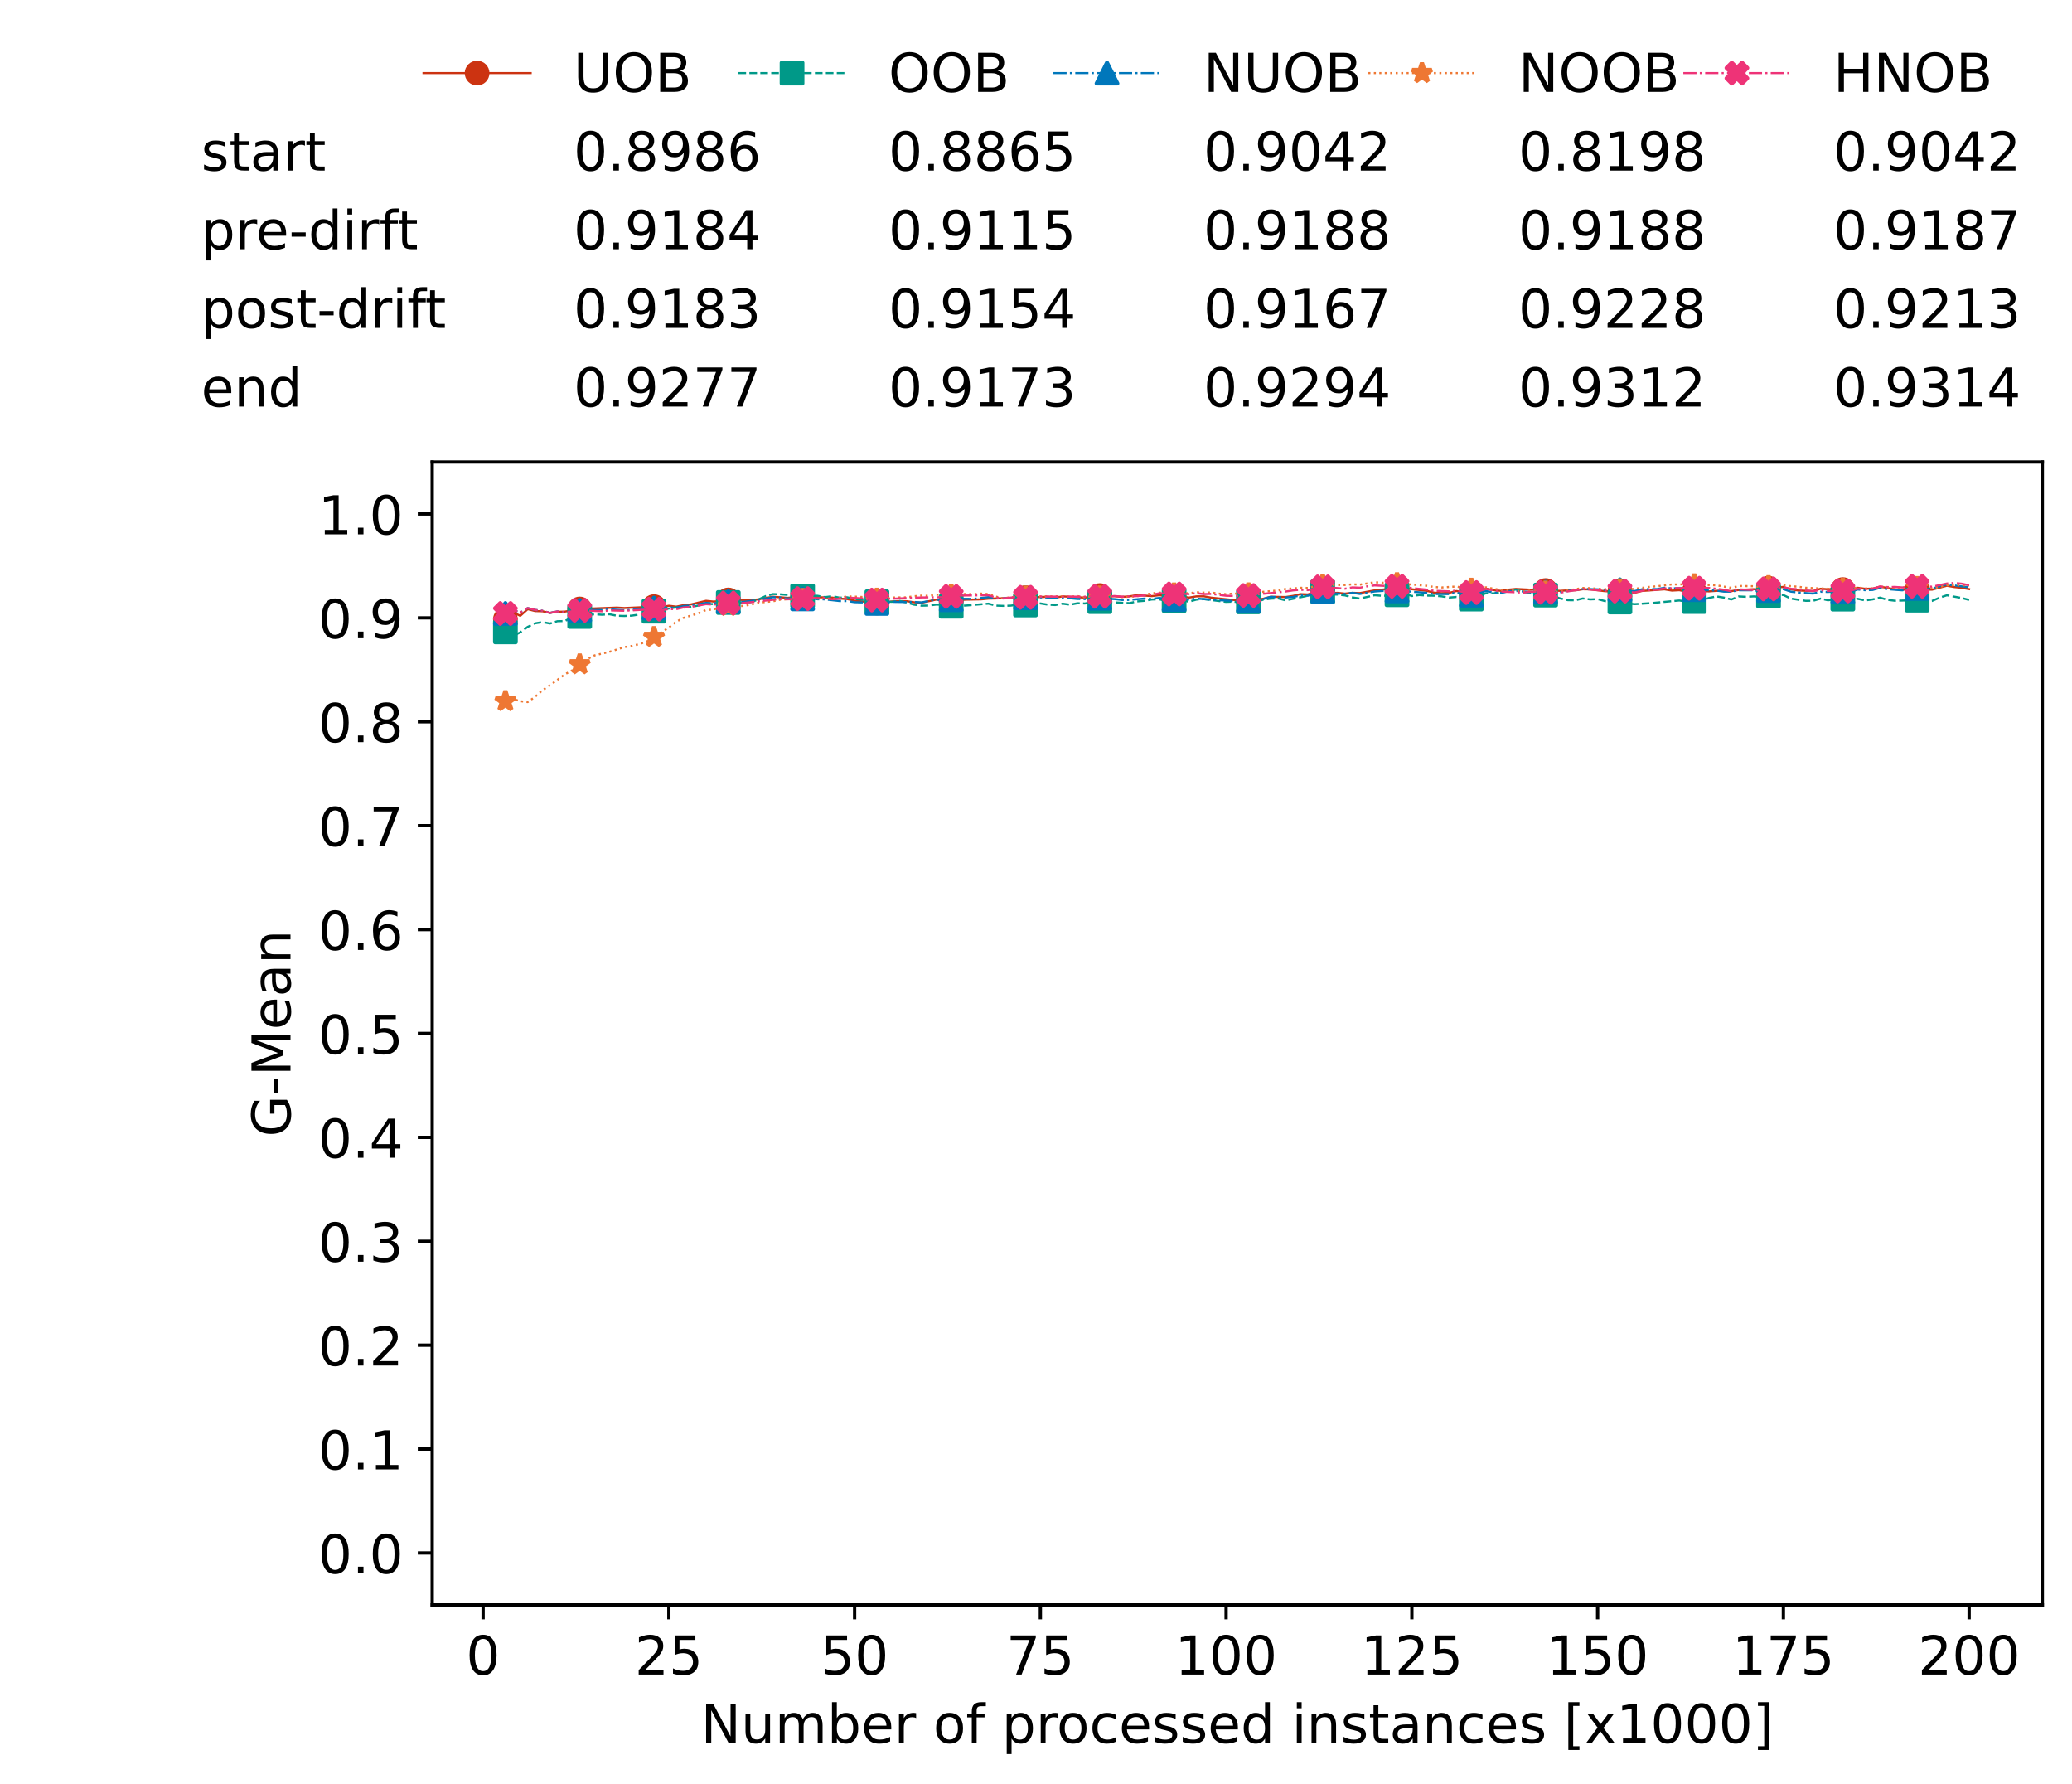<?xml version="1.0" encoding="utf-8" standalone="no"?>
<!DOCTYPE svg PUBLIC "-//W3C//DTD SVG 1.1//EN"
  "http://www.w3.org/Graphics/SVG/1.1/DTD/svg11.dtd">
<!-- Created with matplotlib (https://matplotlib.org/) -->
<svg height="432.615pt" version="1.1" viewBox="0 0 502.65 432.615" width="502.65pt" xmlns="http://www.w3.org/2000/svg" xmlns:xlink="http://www.w3.org/1999/xlink">
 <defs>
  <style type="text/css">*{stroke-linecap:butt;stroke-linejoin:round;}</style>
 </defs>
 <g id="figure_1">
  <g id="patch_1">
   <path d="M 0 432.615 
L 502.65 432.615 
L 502.65 0 
L 0 0 
z
" style="fill:#ffffff;"/>
  </g>
  <g id="axes_1">
   <g id="patch_2">
    <path d="M 104.85 389.252 
L 495.45 389.252 
L 495.45 112.052 
L 104.85 112.052 
z
" style="fill:#ffffff;"/>
   </g>
   <g id="matplotlib.axis_1">
    <g id="xtick_1">
     <g id="line2d_1">
      <defs>
       <path d="M 0 0 
L 0 3.5 
" id="m01fd2e77f4" style="stroke:#000000;stroke-width:0.8;"/>
      </defs>
      <g>
       <use style="stroke:#000000;stroke-width:0.8;" x="117.197" xlink:href="#m01fd2e77f4" y="389.252"/>
      </g>
     </g>
     <g id="text_1">
      <!-- 0 -->
      <g transform="translate(113.061 406.13)scale(0.13 -0.13)">
       <defs>
        <path d="M 31.781 66.406 
Q 24.172 66.406 20.328 58.906 
Q 16.5 51.422 16.5 36.375 
Q 16.5 21.391 20.328 13.891 
Q 24.172 6.391 31.781 6.391 
Q 39.453 6.391 43.281 13.891 
Q 47.125 21.391 47.125 36.375 
Q 47.125 51.422 43.281 58.906 
Q 39.453 66.406 31.781 66.406 
z
M 31.781 74.219 
Q 44.047 74.219 50.516 64.516 
Q 56.984 54.828 56.984 36.375 
Q 56.984 17.969 50.516 8.266 
Q 44.047 -1.422 31.781 -1.422 
Q 19.531 -1.422 13.062 8.266 
Q 6.594 17.969 6.594 36.375 
Q 6.594 54.828 13.062 64.516 
Q 19.531 74.219 31.781 74.219 
z
" id="DejaVuSans-48"/>
       </defs>
       <use xlink:href="#DejaVuSans-48"/>
      </g>
     </g>
    </g>
    <g id="xtick_2">
     <g id="line2d_2">
      <g>
       <use style="stroke:#000000;stroke-width:0.8;" x="162.259" xlink:href="#m01fd2e77f4" y="389.252"/>
      </g>
     </g>
     <g id="text_2">
      <!-- 25 -->
      <g transform="translate(153.988 406.13)scale(0.13 -0.13)">
       <defs>
        <path d="M 19.188 8.297 
L 53.609 8.297 
L 53.609 0 
L 7.328 0 
L 7.328 8.297 
Q 12.938 14.109 22.625 23.891 
Q 32.328 33.688 34.812 36.531 
Q 39.547 41.844 41.422 45.531 
Q 43.312 49.219 43.312 52.781 
Q 43.312 58.594 39.234 62.25 
Q 35.156 65.922 28.609 65.922 
Q 23.969 65.922 18.812 64.312 
Q 13.672 62.703 7.812 59.422 
L 7.812 69.391 
Q 13.766 71.781 18.938 73 
Q 24.125 74.219 28.422 74.219 
Q 39.75 74.219 46.484 68.547 
Q 53.219 62.891 53.219 53.422 
Q 53.219 48.922 51.531 44.891 
Q 49.859 40.875 45.406 35.406 
Q 44.188 33.984 37.641 27.219 
Q 31.109 20.453 19.188 8.297 
z
" id="DejaVuSans-50"/>
        <path d="M 10.797 72.906 
L 49.516 72.906 
L 49.516 64.594 
L 19.828 64.594 
L 19.828 46.734 
Q 21.969 47.469 24.109 47.828 
Q 26.266 48.188 28.422 48.188 
Q 40.625 48.188 47.75 41.5 
Q 54.891 34.812 54.891 23.391 
Q 54.891 11.625 47.562 5.094 
Q 40.234 -1.422 26.906 -1.422 
Q 22.312 -1.422 17.547 -0.641 
Q 12.797 0.141 7.719 1.703 
L 7.719 11.625 
Q 12.109 9.234 16.797 8.062 
Q 21.484 6.891 26.703 6.891 
Q 35.156 6.891 40.078 11.328 
Q 45.016 15.766 45.016 23.391 
Q 45.016 31 40.078 35.438 
Q 35.156 39.891 26.703 39.891 
Q 22.75 39.891 18.812 39.016 
Q 14.891 38.141 10.797 36.281 
z
" id="DejaVuSans-53"/>
       </defs>
       <use xlink:href="#DejaVuSans-50"/>
       <use x="63.623" xlink:href="#DejaVuSans-53"/>
      </g>
     </g>
    </g>
    <g id="xtick_3">
     <g id="line2d_3">
      <g>
       <use style="stroke:#000000;stroke-width:0.8;" x="207.322" xlink:href="#m01fd2e77f4" y="389.252"/>
      </g>
     </g>
     <g id="text_3">
      <!-- 50 -->
      <g transform="translate(199.05 406.13)scale(0.13 -0.13)">
       <use xlink:href="#DejaVuSans-53"/>
       <use x="63.623" xlink:href="#DejaVuSans-48"/>
      </g>
     </g>
    </g>
    <g id="xtick_4">
     <g id="line2d_4">
      <g>
       <use style="stroke:#000000;stroke-width:0.8;" x="252.384" xlink:href="#m01fd2e77f4" y="389.252"/>
      </g>
     </g>
     <g id="text_4">
      <!-- 75 -->
      <g transform="translate(244.113 406.13)scale(0.13 -0.13)">
       <defs>
        <path d="M 8.203 72.906 
L 55.078 72.906 
L 55.078 68.703 
L 28.609 0 
L 18.312 0 
L 43.219 64.594 
L 8.203 64.594 
z
" id="DejaVuSans-55"/>
       </defs>
       <use xlink:href="#DejaVuSans-55"/>
       <use x="63.623" xlink:href="#DejaVuSans-53"/>
      </g>
     </g>
    </g>
    <g id="xtick_5">
     <g id="line2d_5">
      <g>
       <use style="stroke:#000000;stroke-width:0.8;" x="297.446" xlink:href="#m01fd2e77f4" y="389.252"/>
      </g>
     </g>
     <g id="text_5">
      <!-- 100 -->
      <g transform="translate(285.039 406.13)scale(0.13 -0.13)">
       <defs>
        <path d="M 12.406 8.297 
L 28.516 8.297 
L 28.516 63.922 
L 10.984 60.406 
L 10.984 69.391 
L 28.422 72.906 
L 38.281 72.906 
L 38.281 8.297 
L 54.391 8.297 
L 54.391 0 
L 12.406 0 
z
" id="DejaVuSans-49"/>
       </defs>
       <use xlink:href="#DejaVuSans-49"/>
       <use x="63.623" xlink:href="#DejaVuSans-48"/>
       <use x="127.246" xlink:href="#DejaVuSans-48"/>
      </g>
     </g>
    </g>
    <g id="xtick_6">
     <g id="line2d_6">
      <g>
       <use style="stroke:#000000;stroke-width:0.8;" x="342.509" xlink:href="#m01fd2e77f4" y="389.252"/>
      </g>
     </g>
     <g id="text_6">
      <!-- 125 -->
      <g transform="translate(330.102 406.13)scale(0.13 -0.13)">
       <use xlink:href="#DejaVuSans-49"/>
       <use x="63.623" xlink:href="#DejaVuSans-50"/>
       <use x="127.246" xlink:href="#DejaVuSans-53"/>
      </g>
     </g>
    </g>
    <g id="xtick_7">
     <g id="line2d_7">
      <g>
       <use style="stroke:#000000;stroke-width:0.8;" x="387.571" xlink:href="#m01fd2e77f4" y="389.252"/>
      </g>
     </g>
     <g id="text_7">
      <!-- 150 -->
      <g transform="translate(375.164 406.13)scale(0.13 -0.13)">
       <use xlink:href="#DejaVuSans-49"/>
       <use x="63.623" xlink:href="#DejaVuSans-53"/>
       <use x="127.246" xlink:href="#DejaVuSans-48"/>
      </g>
     </g>
    </g>
    <g id="xtick_8">
     <g id="line2d_8">
      <g>
       <use style="stroke:#000000;stroke-width:0.8;" x="432.633" xlink:href="#m01fd2e77f4" y="389.252"/>
      </g>
     </g>
     <g id="text_8">
      <!-- 175 -->
      <g transform="translate(420.226 406.13)scale(0.13 -0.13)">
       <use xlink:href="#DejaVuSans-49"/>
       <use x="63.623" xlink:href="#DejaVuSans-55"/>
       <use x="127.246" xlink:href="#DejaVuSans-53"/>
      </g>
     </g>
    </g>
    <g id="xtick_9">
     <g id="line2d_9">
      <g>
       <use style="stroke:#000000;stroke-width:0.8;" x="477.695" xlink:href="#m01fd2e77f4" y="389.252"/>
      </g>
     </g>
     <g id="text_9">
      <!-- 200 -->
      <g transform="translate(465.289 406.13)scale(0.13 -0.13)">
       <use xlink:href="#DejaVuSans-50"/>
       <use x="63.623" xlink:href="#DejaVuSans-48"/>
       <use x="127.246" xlink:href="#DejaVuSans-48"/>
      </g>
     </g>
    </g>
    <g id="text_10">
     <!-- Number of processed instances [x1000] -->
     <g transform="translate(170.025 422.711)scale(0.13 -0.13)">
      <defs>
       <path d="M 9.812 72.906 
L 23.094 72.906 
L 55.422 11.922 
L 55.422 72.906 
L 64.984 72.906 
L 64.984 0 
L 51.703 0 
L 19.391 60.984 
L 19.391 0 
L 9.812 0 
z
" id="DejaVuSans-78"/>
       <path d="M 8.5 21.578 
L 8.5 54.688 
L 17.484 54.688 
L 17.484 21.922 
Q 17.484 14.156 20.5 10.266 
Q 23.531 6.391 29.594 6.391 
Q 36.859 6.391 41.078 11.031 
Q 45.312 15.672 45.312 23.688 
L 45.312 54.688 
L 54.297 54.688 
L 54.297 0 
L 45.312 0 
L 45.312 8.406 
Q 42.047 3.422 37.719 1 
Q 33.406 -1.422 27.688 -1.422 
Q 18.266 -1.422 13.375 4.438 
Q 8.5 10.297 8.5 21.578 
z
M 31.109 56 
z
" id="DejaVuSans-117"/>
       <path d="M 52 44.188 
Q 55.375 50.25 60.062 53.125 
Q 64.75 56 71.094 56 
Q 79.641 56 84.281 50.016 
Q 88.922 44.047 88.922 33.016 
L 88.922 0 
L 79.891 0 
L 79.891 32.719 
Q 79.891 40.578 77.094 44.375 
Q 74.312 48.188 68.609 48.188 
Q 61.625 48.188 57.562 43.547 
Q 53.516 38.922 53.516 30.906 
L 53.516 0 
L 44.484 0 
L 44.484 32.719 
Q 44.484 40.625 41.703 44.406 
Q 38.922 48.188 33.109 48.188 
Q 26.219 48.188 22.156 43.531 
Q 18.109 38.875 18.109 30.906 
L 18.109 0 
L 9.078 0 
L 9.078 54.688 
L 18.109 54.688 
L 18.109 46.188 
Q 21.188 51.219 25.484 53.609 
Q 29.781 56 35.688 56 
Q 41.656 56 45.828 52.969 
Q 50 49.953 52 44.188 
z
" id="DejaVuSans-109"/>
       <path d="M 48.688 27.297 
Q 48.688 37.203 44.609 42.844 
Q 40.531 48.484 33.406 48.484 
Q 26.266 48.484 22.188 42.844 
Q 18.109 37.203 18.109 27.297 
Q 18.109 17.391 22.188 11.75 
Q 26.266 6.109 33.406 6.109 
Q 40.531 6.109 44.609 11.75 
Q 48.688 17.391 48.688 27.297 
z
M 18.109 46.391 
Q 20.953 51.266 25.266 53.625 
Q 29.594 56 35.594 56 
Q 45.562 56 51.781 48.094 
Q 58.016 40.188 58.016 27.297 
Q 58.016 14.406 51.781 6.484 
Q 45.562 -1.422 35.594 -1.422 
Q 29.594 -1.422 25.266 0.953 
Q 20.953 3.328 18.109 8.203 
L 18.109 0 
L 9.078 0 
L 9.078 75.984 
L 18.109 75.984 
z
" id="DejaVuSans-98"/>
       <path d="M 56.203 29.594 
L 56.203 25.203 
L 14.891 25.203 
Q 15.484 15.922 20.484 11.062 
Q 25.484 6.203 34.422 6.203 
Q 39.594 6.203 44.453 7.469 
Q 49.312 8.734 54.109 11.281 
L 54.109 2.781 
Q 49.266 0.734 44.188 -0.344 
Q 39.109 -1.422 33.891 -1.422 
Q 20.797 -1.422 13.156 6.188 
Q 5.516 13.812 5.516 26.812 
Q 5.516 40.234 12.766 48.109 
Q 20.016 56 32.328 56 
Q 43.359 56 49.781 48.891 
Q 56.203 41.797 56.203 29.594 
z
M 47.219 32.234 
Q 47.125 39.594 43.094 43.984 
Q 39.062 48.391 32.422 48.391 
Q 24.906 48.391 20.391 44.141 
Q 15.875 39.891 15.188 32.172 
z
" id="DejaVuSans-101"/>
       <path d="M 41.109 46.297 
Q 39.594 47.172 37.812 47.578 
Q 36.031 48 33.891 48 
Q 26.266 48 22.188 43.047 
Q 18.109 38.094 18.109 28.812 
L 18.109 0 
L 9.078 0 
L 9.078 54.688 
L 18.109 54.688 
L 18.109 46.188 
Q 20.953 51.172 25.484 53.578 
Q 30.031 56 36.531 56 
Q 37.453 56 38.578 55.875 
Q 39.703 55.766 41.062 55.516 
z
" id="DejaVuSans-114"/>
       <path id="DejaVuSans-32"/>
       <path d="M 30.609 48.391 
Q 23.391 48.391 19.188 42.75 
Q 14.984 37.109 14.984 27.297 
Q 14.984 17.484 19.156 11.844 
Q 23.344 6.203 30.609 6.203 
Q 37.797 6.203 41.984 11.859 
Q 46.188 17.531 46.188 27.297 
Q 46.188 37.016 41.984 42.703 
Q 37.797 48.391 30.609 48.391 
z
M 30.609 56 
Q 42.328 56 49.016 48.375 
Q 55.719 40.766 55.719 27.297 
Q 55.719 13.875 49.016 6.219 
Q 42.328 -1.422 30.609 -1.422 
Q 18.844 -1.422 12.172 6.219 
Q 5.516 13.875 5.516 27.297 
Q 5.516 40.766 12.172 48.375 
Q 18.844 56 30.609 56 
z
" id="DejaVuSans-111"/>
       <path d="M 37.109 75.984 
L 37.109 68.5 
L 28.516 68.5 
Q 23.688 68.5 21.797 66.547 
Q 19.922 64.594 19.922 59.516 
L 19.922 54.688 
L 34.719 54.688 
L 34.719 47.703 
L 19.922 47.703 
L 19.922 0 
L 10.891 0 
L 10.891 47.703 
L 2.297 47.703 
L 2.297 54.688 
L 10.891 54.688 
L 10.891 58.5 
Q 10.891 67.625 15.141 71.797 
Q 19.391 75.984 28.609 75.984 
z
" id="DejaVuSans-102"/>
       <path d="M 18.109 8.203 
L 18.109 -20.797 
L 9.078 -20.797 
L 9.078 54.688 
L 18.109 54.688 
L 18.109 46.391 
Q 20.953 51.266 25.266 53.625 
Q 29.594 56 35.594 56 
Q 45.562 56 51.781 48.094 
Q 58.016 40.188 58.016 27.297 
Q 58.016 14.406 51.781 6.484 
Q 45.562 -1.422 35.594 -1.422 
Q 29.594 -1.422 25.266 0.953 
Q 20.953 3.328 18.109 8.203 
z
M 48.688 27.297 
Q 48.688 37.203 44.609 42.844 
Q 40.531 48.484 33.406 48.484 
Q 26.266 48.484 22.188 42.844 
Q 18.109 37.203 18.109 27.297 
Q 18.109 17.391 22.188 11.75 
Q 26.266 6.109 33.406 6.109 
Q 40.531 6.109 44.609 11.75 
Q 48.688 17.391 48.688 27.297 
z
" id="DejaVuSans-112"/>
       <path d="M 48.781 52.594 
L 48.781 44.188 
Q 44.969 46.297 41.141 47.344 
Q 37.312 48.391 33.406 48.391 
Q 24.656 48.391 19.812 42.844 
Q 14.984 37.312 14.984 27.297 
Q 14.984 17.281 19.812 11.734 
Q 24.656 6.203 33.406 6.203 
Q 37.312 6.203 41.141 7.25 
Q 44.969 8.297 48.781 10.406 
L 48.781 2.094 
Q 45.016 0.344 40.984 -0.531 
Q 36.969 -1.422 32.422 -1.422 
Q 20.062 -1.422 12.781 6.344 
Q 5.516 14.109 5.516 27.297 
Q 5.516 40.672 12.859 48.328 
Q 20.219 56 33.016 56 
Q 37.156 56 41.109 55.141 
Q 45.062 54.297 48.781 52.594 
z
" id="DejaVuSans-99"/>
       <path d="M 44.281 53.078 
L 44.281 44.578 
Q 40.484 46.531 36.375 47.5 
Q 32.281 48.484 27.875 48.484 
Q 21.188 48.484 17.844 46.438 
Q 14.5 44.391 14.5 40.281 
Q 14.5 37.156 16.891 35.375 
Q 19.281 33.594 26.516 31.984 
L 29.594 31.297 
Q 39.156 29.25 43.188 25.516 
Q 47.219 21.781 47.219 15.094 
Q 47.219 7.469 41.188 3.016 
Q 35.156 -1.422 24.609 -1.422 
Q 20.219 -1.422 15.453 -0.562 
Q 10.688 0.297 5.422 2 
L 5.422 11.281 
Q 10.406 8.688 15.234 7.391 
Q 20.062 6.109 24.812 6.109 
Q 31.156 6.109 34.562 8.281 
Q 37.984 10.453 37.984 14.406 
Q 37.984 18.062 35.516 20.016 
Q 33.062 21.969 24.703 23.781 
L 21.578 24.516 
Q 13.234 26.266 9.516 29.906 
Q 5.812 33.547 5.812 39.891 
Q 5.812 47.609 11.281 51.797 
Q 16.75 56 26.812 56 
Q 31.781 56 36.172 55.266 
Q 40.578 54.547 44.281 53.078 
z
" id="DejaVuSans-115"/>
       <path d="M 45.406 46.391 
L 45.406 75.984 
L 54.391 75.984 
L 54.391 0 
L 45.406 0 
L 45.406 8.203 
Q 42.578 3.328 38.25 0.953 
Q 33.938 -1.422 27.875 -1.422 
Q 17.969 -1.422 11.734 6.484 
Q 5.516 14.406 5.516 27.297 
Q 5.516 40.188 11.734 48.094 
Q 17.969 56 27.875 56 
Q 33.938 56 38.25 53.625 
Q 42.578 51.266 45.406 46.391 
z
M 14.797 27.297 
Q 14.797 17.391 18.875 11.75 
Q 22.953 6.109 30.078 6.109 
Q 37.203 6.109 41.297 11.75 
Q 45.406 17.391 45.406 27.297 
Q 45.406 37.203 41.297 42.844 
Q 37.203 48.484 30.078 48.484 
Q 22.953 48.484 18.875 42.844 
Q 14.797 37.203 14.797 27.297 
z
" id="DejaVuSans-100"/>
       <path d="M 9.422 54.688 
L 18.406 54.688 
L 18.406 0 
L 9.422 0 
z
M 9.422 75.984 
L 18.406 75.984 
L 18.406 64.594 
L 9.422 64.594 
z
" id="DejaVuSans-105"/>
       <path d="M 54.891 33.016 
L 54.891 0 
L 45.906 0 
L 45.906 32.719 
Q 45.906 40.484 42.875 44.328 
Q 39.844 48.188 33.797 48.188 
Q 26.516 48.188 22.312 43.547 
Q 18.109 38.922 18.109 30.906 
L 18.109 0 
L 9.078 0 
L 9.078 54.688 
L 18.109 54.688 
L 18.109 46.188 
Q 21.344 51.125 25.703 53.562 
Q 30.078 56 35.797 56 
Q 45.219 56 50.047 50.172 
Q 54.891 44.344 54.891 33.016 
z
" id="DejaVuSans-110"/>
       <path d="M 18.312 70.219 
L 18.312 54.688 
L 36.812 54.688 
L 36.812 47.703 
L 18.312 47.703 
L 18.312 18.016 
Q 18.312 11.328 20.141 9.422 
Q 21.969 7.516 27.594 7.516 
L 36.812 7.516 
L 36.812 0 
L 27.594 0 
Q 17.188 0 13.234 3.875 
Q 9.281 7.766 9.281 18.016 
L 9.281 47.703 
L 2.688 47.703 
L 2.688 54.688 
L 9.281 54.688 
L 9.281 70.219 
z
" id="DejaVuSans-116"/>
       <path d="M 34.281 27.484 
Q 23.391 27.484 19.188 25 
Q 14.984 22.516 14.984 16.5 
Q 14.984 11.719 18.141 8.906 
Q 21.297 6.109 26.703 6.109 
Q 34.188 6.109 38.703 11.406 
Q 43.219 16.703 43.219 25.484 
L 43.219 27.484 
z
M 52.203 31.203 
L 52.203 0 
L 43.219 0 
L 43.219 8.297 
Q 40.141 3.328 35.547 0.953 
Q 30.953 -1.422 24.312 -1.422 
Q 15.922 -1.422 10.953 3.297 
Q 6 8.016 6 15.922 
Q 6 25.141 12.172 29.828 
Q 18.359 34.516 30.609 34.516 
L 43.219 34.516 
L 43.219 35.406 
Q 43.219 41.609 39.141 45 
Q 35.062 48.391 27.688 48.391 
Q 23 48.391 18.547 47.266 
Q 14.109 46.141 10.016 43.891 
L 10.016 52.203 
Q 14.938 54.109 19.578 55.047 
Q 24.219 56 28.609 56 
Q 40.484 56 46.344 49.844 
Q 52.203 43.703 52.203 31.203 
z
" id="DejaVuSans-97"/>
       <path d="M 8.594 75.984 
L 29.297 75.984 
L 29.297 69 
L 17.578 69 
L 17.578 -6.203 
L 29.297 -6.203 
L 29.297 -13.188 
L 8.594 -13.188 
z
" id="DejaVuSans-91"/>
       <path d="M 54.891 54.688 
L 35.109 28.078 
L 55.906 0 
L 45.312 0 
L 29.391 21.484 
L 13.484 0 
L 2.875 0 
L 24.125 28.609 
L 4.688 54.688 
L 15.281 54.688 
L 29.781 35.203 
L 44.281 54.688 
z
" id="DejaVuSans-120"/>
       <path d="M 30.422 75.984 
L 30.422 -13.188 
L 9.719 -13.188 
L 9.719 -6.203 
L 21.391 -6.203 
L 21.391 69 
L 9.719 69 
L 9.719 75.984 
z
" id="DejaVuSans-93"/>
      </defs>
      <use xlink:href="#DejaVuSans-78"/>
      <use x="74.805" xlink:href="#DejaVuSans-117"/>
      <use x="138.184" xlink:href="#DejaVuSans-109"/>
      <use x="235.596" xlink:href="#DejaVuSans-98"/>
      <use x="299.072" xlink:href="#DejaVuSans-101"/>
      <use x="360.596" xlink:href="#DejaVuSans-114"/>
      <use x="401.709" xlink:href="#DejaVuSans-32"/>
      <use x="433.496" xlink:href="#DejaVuSans-111"/>
      <use x="494.678" xlink:href="#DejaVuSans-102"/>
      <use x="529.883" xlink:href="#DejaVuSans-32"/>
      <use x="561.67" xlink:href="#DejaVuSans-112"/>
      <use x="625.146" xlink:href="#DejaVuSans-114"/>
      <use x="664.01" xlink:href="#DejaVuSans-111"/>
      <use x="725.191" xlink:href="#DejaVuSans-99"/>
      <use x="780.172" xlink:href="#DejaVuSans-101"/>
      <use x="841.695" xlink:href="#DejaVuSans-115"/>
      <use x="893.795" xlink:href="#DejaVuSans-115"/>
      <use x="945.895" xlink:href="#DejaVuSans-101"/>
      <use x="1007.418" xlink:href="#DejaVuSans-100"/>
      <use x="1070.895" xlink:href="#DejaVuSans-32"/>
      <use x="1102.682" xlink:href="#DejaVuSans-105"/>
      <use x="1130.465" xlink:href="#DejaVuSans-110"/>
      <use x="1193.844" xlink:href="#DejaVuSans-115"/>
      <use x="1245.943" xlink:href="#DejaVuSans-116"/>
      <use x="1285.152" xlink:href="#DejaVuSans-97"/>
      <use x="1346.432" xlink:href="#DejaVuSans-110"/>
      <use x="1409.811" xlink:href="#DejaVuSans-99"/>
      <use x="1464.791" xlink:href="#DejaVuSans-101"/>
      <use x="1526.314" xlink:href="#DejaVuSans-115"/>
      <use x="1578.414" xlink:href="#DejaVuSans-32"/>
      <use x="1610.201" xlink:href="#DejaVuSans-91"/>
      <use x="1649.215" xlink:href="#DejaVuSans-120"/>
      <use x="1708.395" xlink:href="#DejaVuSans-49"/>
      <use x="1772.018" xlink:href="#DejaVuSans-48"/>
      <use x="1835.641" xlink:href="#DejaVuSans-48"/>
      <use x="1899.264" xlink:href="#DejaVuSans-48"/>
      <use x="1962.887" xlink:href="#DejaVuSans-93"/>
     </g>
    </g>
   </g>
   <g id="matplotlib.axis_2">
    <g id="ytick_1">
     <g id="line2d_10">
      <defs>
       <path d="M 0 0 
L -3.5 0 
" id="m42f07a39e6" style="stroke:#000000;stroke-width:0.8;"/>
      </defs>
      <g>
       <use style="stroke:#000000;stroke-width:0.8;" x="104.85" xlink:href="#m42f07a39e6" y="376.652"/>
      </g>
     </g>
     <g id="text_11">
      <!-- 0.0 -->
      <g transform="translate(77.176 381.591)scale(0.13 -0.13)">
       <defs>
        <path d="M 10.688 12.406 
L 21 12.406 
L 21 0 
L 10.688 0 
z
" id="DejaVuSans-46"/>
       </defs>
       <use xlink:href="#DejaVuSans-48"/>
       <use x="63.623" xlink:href="#DejaVuSans-46"/>
       <use x="95.41" xlink:href="#DejaVuSans-48"/>
      </g>
     </g>
    </g>
    <g id="ytick_2">
     <g id="line2d_11">
      <g>
       <use style="stroke:#000000;stroke-width:0.8;" x="104.85" xlink:href="#m42f07a39e6" y="351.452"/>
      </g>
     </g>
     <g id="text_12">
      <!-- 0.1 -->
      <g transform="translate(77.176 356.391)scale(0.13 -0.13)">
       <use xlink:href="#DejaVuSans-48"/>
       <use x="63.623" xlink:href="#DejaVuSans-46"/>
       <use x="95.41" xlink:href="#DejaVuSans-49"/>
      </g>
     </g>
    </g>
    <g id="ytick_3">
     <g id="line2d_12">
      <g>
       <use style="stroke:#000000;stroke-width:0.8;" x="104.85" xlink:href="#m42f07a39e6" y="326.252"/>
      </g>
     </g>
     <g id="text_13">
      <!-- 0.2 -->
      <g transform="translate(77.176 331.191)scale(0.13 -0.13)">
       <use xlink:href="#DejaVuSans-48"/>
       <use x="63.623" xlink:href="#DejaVuSans-46"/>
       <use x="95.41" xlink:href="#DejaVuSans-50"/>
      </g>
     </g>
    </g>
    <g id="ytick_4">
     <g id="line2d_13">
      <g>
       <use style="stroke:#000000;stroke-width:0.8;" x="104.85" xlink:href="#m42f07a39e6" y="301.052"/>
      </g>
     </g>
     <g id="text_14">
      <!-- 0.3 -->
      <g transform="translate(77.176 305.991)scale(0.13 -0.13)">
       <defs>
        <path d="M 40.578 39.312 
Q 47.656 37.797 51.625 33 
Q 55.609 28.219 55.609 21.188 
Q 55.609 10.406 48.188 4.484 
Q 40.766 -1.422 27.094 -1.422 
Q 22.516 -1.422 17.656 -0.516 
Q 12.797 0.391 7.625 2.203 
L 7.625 11.719 
Q 11.719 9.328 16.594 8.109 
Q 21.484 6.891 26.812 6.891 
Q 36.078 6.891 40.938 10.547 
Q 45.797 14.203 45.797 21.188 
Q 45.797 27.641 41.281 31.266 
Q 36.766 34.906 28.719 34.906 
L 20.219 34.906 
L 20.219 43.016 
L 29.109 43.016 
Q 36.375 43.016 40.234 45.922 
Q 44.094 48.828 44.094 54.297 
Q 44.094 59.906 40.109 62.906 
Q 36.141 65.922 28.719 65.922 
Q 24.656 65.922 20.016 65.031 
Q 15.375 64.156 9.812 62.312 
L 9.812 71.094 
Q 15.438 72.656 20.344 73.438 
Q 25.25 74.219 29.594 74.219 
Q 40.828 74.219 47.359 69.109 
Q 53.906 64.016 53.906 55.328 
Q 53.906 49.266 50.438 45.094 
Q 46.969 40.922 40.578 39.312 
z
" id="DejaVuSans-51"/>
       </defs>
       <use xlink:href="#DejaVuSans-48"/>
       <use x="63.623" xlink:href="#DejaVuSans-46"/>
       <use x="95.41" xlink:href="#DejaVuSans-51"/>
      </g>
     </g>
    </g>
    <g id="ytick_5">
     <g id="line2d_14">
      <g>
       <use style="stroke:#000000;stroke-width:0.8;" x="104.85" xlink:href="#m42f07a39e6" y="275.852"/>
      </g>
     </g>
     <g id="text_15">
      <!-- 0.4 -->
      <g transform="translate(77.176 280.791)scale(0.13 -0.13)">
       <defs>
        <path d="M 37.797 64.312 
L 12.891 25.391 
L 37.797 25.391 
z
M 35.203 72.906 
L 47.609 72.906 
L 47.609 25.391 
L 58.016 25.391 
L 58.016 17.188 
L 47.609 17.188 
L 47.609 0 
L 37.797 0 
L 37.797 17.188 
L 4.891 17.188 
L 4.891 26.703 
z
" id="DejaVuSans-52"/>
       </defs>
       <use xlink:href="#DejaVuSans-48"/>
       <use x="63.623" xlink:href="#DejaVuSans-46"/>
       <use x="95.41" xlink:href="#DejaVuSans-52"/>
      </g>
     </g>
    </g>
    <g id="ytick_6">
     <g id="line2d_15">
      <g>
       <use style="stroke:#000000;stroke-width:0.8;" x="104.85" xlink:href="#m42f07a39e6" y="250.652"/>
      </g>
     </g>
     <g id="text_16">
      <!-- 0.5 -->
      <g transform="translate(77.176 255.591)scale(0.13 -0.13)">
       <use xlink:href="#DejaVuSans-48"/>
       <use x="63.623" xlink:href="#DejaVuSans-46"/>
       <use x="95.41" xlink:href="#DejaVuSans-53"/>
      </g>
     </g>
    </g>
    <g id="ytick_7">
     <g id="line2d_16">
      <g>
       <use style="stroke:#000000;stroke-width:0.8;" x="104.85" xlink:href="#m42f07a39e6" y="225.452"/>
      </g>
     </g>
     <g id="text_17">
      <!-- 0.6 -->
      <g transform="translate(77.176 230.391)scale(0.13 -0.13)">
       <defs>
        <path d="M 33.016 40.375 
Q 26.375 40.375 22.484 35.828 
Q 18.609 31.297 18.609 23.391 
Q 18.609 15.531 22.484 10.953 
Q 26.375 6.391 33.016 6.391 
Q 39.656 6.391 43.531 10.953 
Q 47.406 15.531 47.406 23.391 
Q 47.406 31.297 43.531 35.828 
Q 39.656 40.375 33.016 40.375 
z
M 52.594 71.297 
L 52.594 62.312 
Q 48.875 64.062 45.094 64.984 
Q 41.312 65.922 37.594 65.922 
Q 27.828 65.922 22.672 59.328 
Q 17.531 52.734 16.797 39.406 
Q 19.672 43.656 24.016 45.922 
Q 28.375 48.188 33.594 48.188 
Q 44.578 48.188 50.953 41.516 
Q 57.328 34.859 57.328 23.391 
Q 57.328 12.156 50.688 5.359 
Q 44.047 -1.422 33.016 -1.422 
Q 20.359 -1.422 13.672 8.266 
Q 6.984 17.969 6.984 36.375 
Q 6.984 53.656 15.188 63.938 
Q 23.391 74.219 37.203 74.219 
Q 40.922 74.219 44.703 73.484 
Q 48.484 72.75 52.594 71.297 
z
" id="DejaVuSans-54"/>
       </defs>
       <use xlink:href="#DejaVuSans-48"/>
       <use x="63.623" xlink:href="#DejaVuSans-46"/>
       <use x="95.41" xlink:href="#DejaVuSans-54"/>
      </g>
     </g>
    </g>
    <g id="ytick_8">
     <g id="line2d_17">
      <g>
       <use style="stroke:#000000;stroke-width:0.8;" x="104.85" xlink:href="#m42f07a39e6" y="200.252"/>
      </g>
     </g>
     <g id="text_18">
      <!-- 0.7 -->
      <g transform="translate(77.176 205.191)scale(0.13 -0.13)">
       <use xlink:href="#DejaVuSans-48"/>
       <use x="63.623" xlink:href="#DejaVuSans-46"/>
       <use x="95.41" xlink:href="#DejaVuSans-55"/>
      </g>
     </g>
    </g>
    <g id="ytick_9">
     <g id="line2d_18">
      <g>
       <use style="stroke:#000000;stroke-width:0.8;" x="104.85" xlink:href="#m42f07a39e6" y="175.052"/>
      </g>
     </g>
     <g id="text_19">
      <!-- 0.8 -->
      <g transform="translate(77.176 179.991)scale(0.13 -0.13)">
       <defs>
        <path d="M 31.781 34.625 
Q 24.75 34.625 20.719 30.859 
Q 16.703 27.094 16.703 20.516 
Q 16.703 13.922 20.719 10.156 
Q 24.75 6.391 31.781 6.391 
Q 38.812 6.391 42.859 10.172 
Q 46.922 13.969 46.922 20.516 
Q 46.922 27.094 42.891 30.859 
Q 38.875 34.625 31.781 34.625 
z
M 21.922 38.812 
Q 15.578 40.375 12.031 44.719 
Q 8.5 49.078 8.5 55.328 
Q 8.5 64.062 14.719 69.141 
Q 20.953 74.219 31.781 74.219 
Q 42.672 74.219 48.875 69.141 
Q 55.078 64.062 55.078 55.328 
Q 55.078 49.078 51.531 44.719 
Q 48 40.375 41.703 38.812 
Q 48.828 37.156 52.797 32.312 
Q 56.781 27.484 56.781 20.516 
Q 56.781 9.906 50.312 4.234 
Q 43.844 -1.422 31.781 -1.422 
Q 19.734 -1.422 13.25 4.234 
Q 6.781 9.906 6.781 20.516 
Q 6.781 27.484 10.781 32.312 
Q 14.797 37.156 21.922 38.812 
z
M 18.312 54.391 
Q 18.312 48.734 21.844 45.562 
Q 25.391 42.391 31.781 42.391 
Q 38.141 42.391 41.719 45.562 
Q 45.312 48.734 45.312 54.391 
Q 45.312 60.062 41.719 63.234 
Q 38.141 66.406 31.781 66.406 
Q 25.391 66.406 21.844 63.234 
Q 18.312 60.062 18.312 54.391 
z
" id="DejaVuSans-56"/>
       </defs>
       <use xlink:href="#DejaVuSans-48"/>
       <use x="63.623" xlink:href="#DejaVuSans-46"/>
       <use x="95.41" xlink:href="#DejaVuSans-56"/>
      </g>
     </g>
    </g>
    <g id="ytick_10">
     <g id="line2d_19">
      <g>
       <use style="stroke:#000000;stroke-width:0.8;" x="104.85" xlink:href="#m42f07a39e6" y="149.852"/>
      </g>
     </g>
     <g id="text_20">
      <!-- 0.9 -->
      <g transform="translate(77.176 154.791)scale(0.13 -0.13)">
       <defs>
        <path d="M 10.984 1.516 
L 10.984 10.5 
Q 14.703 8.734 18.5 7.812 
Q 22.312 6.891 25.984 6.891 
Q 35.75 6.891 40.891 13.453 
Q 46.047 20.016 46.781 33.406 
Q 43.953 29.203 39.594 26.953 
Q 35.25 24.703 29.984 24.703 
Q 19.047 24.703 12.672 31.312 
Q 6.297 37.938 6.297 49.422 
Q 6.297 60.641 12.938 67.422 
Q 19.578 74.219 30.609 74.219 
Q 43.266 74.219 49.922 64.516 
Q 56.594 54.828 56.594 36.375 
Q 56.594 19.141 48.406 8.859 
Q 40.234 -1.422 26.422 -1.422 
Q 22.703 -1.422 18.891 -0.688 
Q 15.094 0.047 10.984 1.516 
z
M 30.609 32.422 
Q 37.25 32.422 41.125 36.953 
Q 45.016 41.5 45.016 49.422 
Q 45.016 57.281 41.125 61.844 
Q 37.25 66.406 30.609 66.406 
Q 23.969 66.406 20.094 61.844 
Q 16.219 57.281 16.219 49.422 
Q 16.219 41.5 20.094 36.953 
Q 23.969 32.422 30.609 32.422 
z
" id="DejaVuSans-57"/>
       </defs>
       <use xlink:href="#DejaVuSans-48"/>
       <use x="63.623" xlink:href="#DejaVuSans-46"/>
       <use x="95.41" xlink:href="#DejaVuSans-57"/>
      </g>
     </g>
    </g>
    <g id="ytick_11">
     <g id="line2d_20">
      <g>
       <use style="stroke:#000000;stroke-width:0.8;" x="104.85" xlink:href="#m42f07a39e6" y="124.652"/>
      </g>
     </g>
     <g id="text_21">
      <!-- 1.0 -->
      <g transform="translate(77.176 129.591)scale(0.13 -0.13)">
       <use xlink:href="#DejaVuSans-49"/>
       <use x="63.623" xlink:href="#DejaVuSans-46"/>
       <use x="95.41" xlink:href="#DejaVuSans-48"/>
      </g>
     </g>
    </g>
    <g id="text_22">
     <!-- G-Mean -->
     <g transform="translate(70.472 275.744)rotate(-90)scale(0.13 -0.13)">
      <defs>
       <path d="M 59.516 10.406 
L 59.516 29.984 
L 43.406 29.984 
L 43.406 38.094 
L 69.281 38.094 
L 69.281 6.781 
Q 63.578 2.734 56.688 0.656 
Q 49.812 -1.422 42 -1.422 
Q 24.906 -1.422 15.25 8.562 
Q 5.609 18.562 5.609 36.375 
Q 5.609 54.25 15.25 64.234 
Q 24.906 74.219 42 74.219 
Q 49.125 74.219 55.547 72.453 
Q 61.969 70.703 67.391 67.281 
L 67.391 56.781 
Q 61.922 61.422 55.766 63.766 
Q 49.609 66.109 42.828 66.109 
Q 29.438 66.109 22.719 58.641 
Q 16.016 51.172 16.016 36.375 
Q 16.016 21.625 22.719 14.156 
Q 29.438 6.688 42.828 6.688 
Q 48.047 6.688 52.141 7.594 
Q 56.25 8.5 59.516 10.406 
z
" id="DejaVuSans-71"/>
       <path d="M 4.891 31.391 
L 31.203 31.391 
L 31.203 23.391 
L 4.891 23.391 
z
" id="DejaVuSans-45"/>
       <path d="M 9.812 72.906 
L 24.516 72.906 
L 43.109 23.297 
L 61.812 72.906 
L 76.516 72.906 
L 76.516 0 
L 66.891 0 
L 66.891 64.016 
L 48.094 14.016 
L 38.188 14.016 
L 19.391 64.016 
L 19.391 0 
L 9.812 0 
z
" id="DejaVuSans-77"/>
      </defs>
      <use xlink:href="#DejaVuSans-71"/>
      <use x="77.49" xlink:href="#DejaVuSans-45"/>
      <use x="113.574" xlink:href="#DejaVuSans-77"/>
      <use x="199.854" xlink:href="#DejaVuSans-101"/>
      <use x="261.377" xlink:href="#DejaVuSans-97"/>
      <use x="322.656" xlink:href="#DejaVuSans-110"/>
     </g>
    </g>
   </g>
   <g id="line2d_21"/>
   <g id="line2d_22"/>
   <g id="line2d_23"/>
   <g id="line2d_24"/>
   <g id="line2d_25"/>
   <g id="line2d_26">
    <path clip-path="url(#pb368aacd0d)" d="M 122.605 150.209 
L 124.407 148.47 
L 126.21 149.358 
L 128.012 147.743 
L 129.815 148.205 
L 131.617 148.255 
L 133.419 148.643 
L 135.222 148.376 
L 137.024 148.332 
L 140.629 147.693 
L 149.642 147.358 
L 151.444 147.465 
L 158.654 147.133 
L 160.457 147.241 
L 162.259 146.907 
L 164.062 147.126 
L 165.864 146.754 
L 167.667 146.576 
L 171.272 145.708 
L 173.074 145.891 
L 174.877 145.775 
L 176.679 145.508 
L 182.087 145.51 
L 183.889 145.372 
L 187.494 144.717 
L 191.099 144.997 
L 192.902 144.79 
L 194.704 144.886 
L 196.507 144.824 
L 200.112 144.875 
L 201.914 144.937 
L 203.717 145.173 
L 205.519 145.292 
L 207.322 145.674 
L 212.729 146.245 
L 214.532 146.163 
L 216.334 145.87 
L 218.137 145.77 
L 219.939 145.8 
L 221.742 146.072 
L 223.544 146.185 
L 227.149 145.411 
L 228.952 145.691 
L 234.359 145.434 
L 237.964 145.369 
L 239.767 145.19 
L 246.976 144.99 
L 254.186 144.732 
L 255.989 144.937 
L 257.791 144.639 
L 263.199 144.944 
L 265.001 144.567 
L 266.804 144.451 
L 268.606 144.593 
L 270.409 144.601 
L 272.211 144.758 
L 274.014 144.638 
L 275.816 144.323 
L 279.421 144.576 
L 281.224 144.352 
L 284.829 144.732 
L 286.631 144.642 
L 288.434 144.931 
L 290.236 144.632 
L 292.039 144.617 
L 293.841 144.95 
L 301.051 145.697 
L 302.854 145.66 
L 306.459 145.207 
L 308.261 144.728 
L 311.866 144.795 
L 313.669 144.522 
L 315.471 144.091 
L 317.274 144.166 
L 319.076 143.545 
L 320.879 143.224 
L 322.681 143.827 
L 324.484 143.784 
L 326.286 143.968 
L 328.089 143.777 
L 329.891 143.839 
L 333.496 143.176 
L 338.904 142.653 
L 340.706 142.585 
L 342.509 142.909 
L 346.114 143.298 
L 347.916 143.743 
L 349.719 143.846 
L 351.521 143.78 
L 353.324 143.343 
L 356.928 143.972 
L 358.731 143.225 
L 360.533 142.77 
L 362.336 143.119 
L 364.138 143.302 
L 365.941 143.005 
L 367.743 142.839 
L 371.348 143.02 
L 373.151 142.877 
L 374.953 143.232 
L 378.558 143.295 
L 380.361 143.177 
L 382.163 143.18 
L 383.966 142.921 
L 385.768 142.948 
L 389.373 143.385 
L 394.781 143.557 
L 396.583 143.751 
L 398.386 143.32 
L 403.793 142.939 
L 405.596 143.237 
L 407.398 143.141 
L 409.201 143.536 
L 412.806 143.367 
L 414.608 143.429 
L 416.411 143.298 
L 420.016 143.368 
L 421.818 143.083 
L 425.423 142.892 
L 427.226 142.997 
L 429.028 142.664 
L 432.633 142.349 
L 434.436 142.936 
L 436.238 143.216 
L 439.843 143.35 
L 441.646 142.787 
L 443.448 142.917 
L 445.251 142.788 
L 447.053 142.999 
L 448.856 143.078 
L 450.658 142.559 
L 452.461 142.79 
L 454.263 142.768 
L 456.066 142.277 
L 459.671 142.91 
L 461.473 143.043 
L 463.276 142.912 
L 466.881 143.004 
L 468.683 143.018 
L 472.288 142.067 
L 474.09 142.383 
L 475.893 142.562 
L 477.695 142.882 
L 477.695 142.882 
" style="fill:none;stroke:#cc3311;stroke-linecap:square;stroke-width:0.5;"/>
    <defs>
     <path d="M 0 2.5 
C 0.663 2.5 1.299 2.237 1.768 1.768 
C 2.237 1.299 2.5 0.663 2.5 0 
C 2.5 -0.663 2.237 -1.299 1.768 -1.768 
C 1.299 -2.237 0.663 -2.5 0 -2.5 
C -0.663 -2.5 -1.299 -2.237 -1.768 -1.768 
C -2.237 -1.299 -2.5 -0.663 -2.5 0 
C -2.5 0.663 -2.237 1.299 -1.768 1.768 
C -1.299 2.237 -0.663 2.5 0 2.5 
z
" id="m9d7cc2a815" style="stroke:#cc3311;"/>
    </defs>
    <g clip-path="url(#pb368aacd0d)">
     <use style="fill:#cc3311;stroke:#cc3311;" x="122.605" xlink:href="#m9d7cc2a815" y="150.209"/>
     <use style="fill:#cc3311;stroke:#cc3311;" x="140.629" xlink:href="#m9d7cc2a815" y="147.693"/>
     <use style="fill:#cc3311;stroke:#cc3311;" x="158.654" xlink:href="#m9d7cc2a815" y="147.133"/>
     <use style="fill:#cc3311;stroke:#cc3311;" x="176.679" xlink:href="#m9d7cc2a815" y="145.508"/>
     <use style="fill:#cc3311;stroke:#cc3311;" x="194.704" xlink:href="#m9d7cc2a815" y="144.886"/>
     <use style="fill:#cc3311;stroke:#cc3311;" x="212.729" xlink:href="#m9d7cc2a815" y="146.245"/>
     <use style="fill:#cc3311;stroke:#cc3311;" x="230.754" xlink:href="#m9d7cc2a815" y="145.577"/>
     <use style="fill:#cc3311;stroke:#cc3311;" x="248.779" xlink:href="#m9d7cc2a815" y="144.945"/>
     <use style="fill:#cc3311;stroke:#cc3311;" x="266.804" xlink:href="#m9d7cc2a815" y="144.451"/>
     <use style="fill:#cc3311;stroke:#cc3311;" x="284.829" xlink:href="#m9d7cc2a815" y="144.732"/>
     <use style="fill:#cc3311;stroke:#cc3311;" x="302.854" xlink:href="#m9d7cc2a815" y="145.66"/>
     <use style="fill:#cc3311;stroke:#cc3311;" x="320.879" xlink:href="#m9d7cc2a815" y="143.224"/>
     <use style="fill:#cc3311;stroke:#cc3311;" x="338.904" xlink:href="#m9d7cc2a815" y="142.653"/>
     <use style="fill:#cc3311;stroke:#cc3311;" x="356.928" xlink:href="#m9d7cc2a815" y="143.972"/>
     <use style="fill:#cc3311;stroke:#cc3311;" x="374.953" xlink:href="#m9d7cc2a815" y="143.232"/>
     <use style="fill:#cc3311;stroke:#cc3311;" x="392.978" xlink:href="#m9d7cc2a815" y="143.385"/>
     <use style="fill:#cc3311;stroke:#cc3311;" x="411.003" xlink:href="#m9d7cc2a815" y="143.422"/>
     <use style="fill:#cc3311;stroke:#cc3311;" x="429.028" xlink:href="#m9d7cc2a815" y="142.664"/>
     <use style="fill:#cc3311;stroke:#cc3311;" x="447.053" xlink:href="#m9d7cc2a815" y="142.999"/>
     <use style="fill:#cc3311;stroke:#cc3311;" x="465.078" xlink:href="#m9d7cc2a815" y="143.003"/>
    </g>
   </g>
   <g id="line2d_27"/>
   <g id="line2d_28"/>
   <g id="line2d_29"/>
   <g id="line2d_30"/>
   <g id="line2d_31">
    <path clip-path="url(#pb368aacd0d)" d="M 122.605 153.247 
L 124.407 154.264 
L 126.21 153.37 
L 128.012 152.032 
L 129.815 151.174 
L 131.617 150.879 
L 133.419 151.22 
L 135.222 150.659 
L 137.024 150.62 
L 138.827 149.651 
L 140.629 149.514 
L 142.432 149.173 
L 144.234 148.971 
L 146.037 149.092 
L 147.839 148.968 
L 149.642 149.333 
L 151.444 149.39 
L 153.247 149.313 
L 156.852 148.769 
L 158.654 148.227 
L 160.457 147.858 
L 164.062 147.306 
L 165.864 147.358 
L 167.667 147.2 
L 171.272 146.493 
L 174.877 146.51 
L 176.679 146.124 
L 178.482 146.041 
L 180.284 146.195 
L 182.087 146.031 
L 183.889 145.447 
L 185.692 144.586 
L 187.494 144.082 
L 189.297 144.141 
L 192.902 144.414 
L 194.704 144.545 
L 196.507 144.449 
L 198.309 144.495 
L 200.112 144.821 
L 201.914 144.595 
L 203.717 144.958 
L 205.519 144.859 
L 207.322 145.266 
L 209.124 145.449 
L 210.927 145.839 
L 212.729 145.943 
L 214.532 145.83 
L 216.334 145.96 
L 218.137 145.72 
L 219.939 146.12 
L 221.742 146.653 
L 223.544 146.9 
L 225.347 146.861 
L 227.149 146.631 
L 228.952 146.713 
L 230.754 147.032 
L 234.359 146.857 
L 239.767 146.406 
L 241.569 146.879 
L 243.372 146.942 
L 245.174 146.891 
L 246.976 146.639 
L 250.581 146.822 
L 252.384 146.351 
L 254.186 146.647 
L 255.989 146.74 
L 257.791 146.415 
L 259.594 146.654 
L 261.396 146.306 
L 263.199 146.366 
L 265.001 145.977 
L 266.804 145.905 
L 272.211 146.197 
L 274.014 146.277 
L 275.816 145.862 
L 277.619 145.72 
L 279.421 145.395 
L 281.224 145.358 
L 283.026 145.762 
L 286.631 145.57 
L 288.434 145.928 
L 290.236 145.422 
L 292.039 145.306 
L 297.446 145.981 
L 299.249 145.909 
L 301.051 146.155 
L 302.854 145.959 
L 304.656 146.002 
L 306.459 145.432 
L 308.261 145.19 
L 310.064 145.122 
L 311.866 145.601 
L 317.274 144.48 
L 319.076 143.583 
L 320.879 143.539 
L 322.681 144.176 
L 324.484 144.208 
L 326.286 144.403 
L 328.089 144.891 
L 329.891 145.164 
L 333.496 144.359 
L 335.299 144.5 
L 337.101 144.456 
L 340.706 143.949 
L 342.509 144.549 
L 344.311 144.313 
L 346.114 144.448 
L 347.916 144.471 
L 349.719 144.628 
L 351.521 144.926 
L 353.324 144.78 
L 356.928 145.291 
L 358.731 144.515 
L 360.533 143.868 
L 362.336 143.916 
L 365.941 143.398 
L 367.743 142.964 
L 369.546 143.609 
L 373.151 143.93 
L 374.953 144.326 
L 376.756 144.557 
L 378.558 145.151 
L 380.361 145.558 
L 382.163 145.586 
L 383.966 145.143 
L 385.768 145.37 
L 387.571 145.3 
L 389.373 145.786 
L 392.978 145.992 
L 394.781 146.378 
L 396.583 146.519 
L 400.188 146.302 
L 407.398 145.636 
L 409.201 145.917 
L 411.003 145.895 
L 412.806 145.631 
L 414.608 145.011 
L 416.411 144.647 
L 418.213 144.935 
L 420.016 145.384 
L 421.818 144.651 
L 423.621 144.747 
L 425.423 144.646 
L 427.226 144.743 
L 429.028 144.572 
L 430.831 144.237 
L 432.633 144.311 
L 434.436 145.174 
L 438.041 145.714 
L 439.843 145.709 
L 441.646 145.178 
L 443.448 145.584 
L 445.251 145.328 
L 447.053 145.3 
L 448.856 145.644 
L 450.658 145.228 
L 452.461 145.621 
L 454.263 145.377 
L 456.066 144.937 
L 457.868 145.472 
L 459.671 145.696 
L 465.078 145.553 
L 466.881 145.835 
L 468.683 145.749 
L 470.485 144.968 
L 472.288 144.372 
L 475.893 145.028 
L 477.695 145.5 
L 477.695 145.5 
" style="fill:none;stroke:#009988;stroke-dasharray:1.85,0.8;stroke-dashoffset:0;stroke-width:0.5;"/>
    <defs>
     <path d="M -2.5 2.5 
L 2.5 2.5 
L 2.5 -2.5 
L -2.5 -2.5 
z
" id="mbe2d3e9644" style="stroke:#009988;stroke-linejoin:miter;"/>
    </defs>
    <g clip-path="url(#pb368aacd0d)">
     <use style="fill:#009988;stroke:#009988;stroke-linejoin:miter;" x="122.605" xlink:href="#mbe2d3e9644" y="153.247"/>
     <use style="fill:#009988;stroke:#009988;stroke-linejoin:miter;" x="140.629" xlink:href="#mbe2d3e9644" y="149.514"/>
     <use style="fill:#009988;stroke:#009988;stroke-linejoin:miter;" x="158.654" xlink:href="#mbe2d3e9644" y="148.227"/>
     <use style="fill:#009988;stroke:#009988;stroke-linejoin:miter;" x="176.679" xlink:href="#mbe2d3e9644" y="146.124"/>
     <use style="fill:#009988;stroke:#009988;stroke-linejoin:miter;" x="194.704" xlink:href="#mbe2d3e9644" y="144.545"/>
     <use style="fill:#009988;stroke:#009988;stroke-linejoin:miter;" x="212.729" xlink:href="#mbe2d3e9644" y="145.943"/>
     <use style="fill:#009988;stroke:#009988;stroke-linejoin:miter;" x="230.754" xlink:href="#mbe2d3e9644" y="147.032"/>
     <use style="fill:#009988;stroke:#009988;stroke-linejoin:miter;" x="248.779" xlink:href="#mbe2d3e9644" y="146.721"/>
     <use style="fill:#009988;stroke:#009988;stroke-linejoin:miter;" x="266.804" xlink:href="#mbe2d3e9644" y="145.905"/>
     <use style="fill:#009988;stroke:#009988;stroke-linejoin:miter;" x="284.829" xlink:href="#mbe2d3e9644" y="145.681"/>
     <use style="fill:#009988;stroke:#009988;stroke-linejoin:miter;" x="302.854" xlink:href="#mbe2d3e9644" y="145.959"/>
     <use style="fill:#009988;stroke:#009988;stroke-linejoin:miter;" x="320.879" xlink:href="#mbe2d3e9644" y="143.539"/>
     <use style="fill:#009988;stroke:#009988;stroke-linejoin:miter;" x="338.904" xlink:href="#mbe2d3e9644" y="144.24"/>
     <use style="fill:#009988;stroke:#009988;stroke-linejoin:miter;" x="356.928" xlink:href="#mbe2d3e9644" y="145.291"/>
     <use style="fill:#009988;stroke:#009988;stroke-linejoin:miter;" x="374.953" xlink:href="#mbe2d3e9644" y="144.326"/>
     <use style="fill:#009988;stroke:#009988;stroke-linejoin:miter;" x="392.978" xlink:href="#mbe2d3e9644" y="145.992"/>
     <use style="fill:#009988;stroke:#009988;stroke-linejoin:miter;" x="411.003" xlink:href="#mbe2d3e9644" y="145.895"/>
     <use style="fill:#009988;stroke:#009988;stroke-linejoin:miter;" x="429.028" xlink:href="#mbe2d3e9644" y="144.572"/>
     <use style="fill:#009988;stroke:#009988;stroke-linejoin:miter;" x="447.053" xlink:href="#mbe2d3e9644" y="145.3"/>
     <use style="fill:#009988;stroke:#009988;stroke-linejoin:miter;" x="465.078" xlink:href="#mbe2d3e9644" y="145.553"/>
    </g>
   </g>
   <g id="line2d_32"/>
   <g id="line2d_33"/>
   <g id="line2d_34"/>
   <g id="line2d_35"/>
   <g id="line2d_36">
    <path clip-path="url(#pb368aacd0d)" d="M 122.605 148.784 
L 124.407 147.912 
L 126.21 148.575 
L 128.012 147.468 
L 129.815 147.934 
L 131.617 148.127 
L 133.419 148.649 
L 135.222 148.281 
L 137.024 148.487 
L 140.629 148.01 
L 146.037 147.946 
L 147.839 147.757 
L 151.444 148.02 
L 155.049 147.722 
L 158.654 147.459 
L 160.457 147.72 
L 162.259 147.295 
L 164.062 147.404 
L 165.864 146.979 
L 167.667 146.873 
L 171.272 146.205 
L 173.074 146.308 
L 178.482 145.861 
L 180.284 146.006 
L 185.692 145.228 
L 187.494 144.835 
L 189.297 144.926 
L 191.099 145.155 
L 192.902 145.094 
L 194.704 145.243 
L 196.507 145.073 
L 198.309 145.338 
L 200.112 145.369 
L 203.717 145.775 
L 205.519 145.775 
L 207.322 146.054 
L 209.124 146.102 
L 210.927 146.35 
L 212.729 146.35 
L 216.334 145.97 
L 219.939 146.022 
L 221.742 145.988 
L 223.544 146.106 
L 227.149 145.392 
L 228.952 145.691 
L 232.557 145.212 
L 236.162 145.244 
L 239.767 144.811 
L 241.569 145.041 
L 243.372 145.111 
L 248.779 144.992 
L 250.581 145.088 
L 252.384 144.874 
L 255.989 144.956 
L 259.594 145.085 
L 261.396 145.265 
L 263.199 145.29 
L 265.001 145.009 
L 270.409 145.299 
L 272.211 145.513 
L 274.014 145.496 
L 277.619 145.167 
L 279.421 145.24 
L 281.224 145.011 
L 284.829 145.41 
L 286.631 145.279 
L 288.434 145.402 
L 290.236 145.17 
L 295.644 145.564 
L 301.051 145.823 
L 306.459 145.278 
L 308.261 144.735 
L 311.866 144.895 
L 313.669 144.781 
L 315.471 144.426 
L 317.274 144.493 
L 319.076 143.84 
L 320.879 143.431 
L 322.681 143.893 
L 326.286 144.036 
L 328.089 143.775 
L 329.891 144.048 
L 333.496 143.456 
L 335.299 143.32 
L 340.706 143.367 
L 346.114 143.79 
L 347.916 144.066 
L 351.521 144.082 
L 353.324 143.709 
L 355.126 144.212 
L 356.928 144.369 
L 358.731 143.71 
L 360.533 143.353 
L 362.336 143.701 
L 364.138 143.82 
L 365.941 143.394 
L 367.743 143.322 
L 371.348 143.59 
L 373.151 143.556 
L 374.953 143.636 
L 376.756 143.557 
L 378.558 143.591 
L 382.163 143.054 
L 383.966 142.86 
L 387.571 142.919 
L 389.373 143.089 
L 391.176 142.938 
L 396.583 143.345 
L 398.386 142.896 
L 401.991 142.865 
L 403.793 142.542 
L 405.596 142.702 
L 407.398 142.643 
L 409.201 142.977 
L 414.608 143.153 
L 416.411 143.247 
L 418.213 143.495 
L 420.016 143.49 
L 421.818 143.153 
L 425.423 143.158 
L 427.226 143.414 
L 432.633 142.892 
L 434.436 143.497 
L 436.238 143.711 
L 439.843 143.964 
L 441.646 143.519 
L 443.448 143.565 
L 445.251 143.438 
L 447.053 143.575 
L 448.856 143.525 
L 450.658 142.972 
L 452.461 143.14 
L 454.263 143.09 
L 456.066 142.577 
L 457.868 142.899 
L 461.473 143.171 
L 463.276 142.822 
L 466.881 142.636 
L 468.683 142.778 
L 470.485 142.207 
L 472.288 141.771 
L 477.695 142.44 
L 477.695 142.44 
" style="fill:none;stroke:#0077bb;stroke-dasharray:3.2,0.8,0.5,0.8;stroke-dashoffset:0;stroke-width:0.5;"/>
    <defs>
     <path d="M 0 -2.5 
L -2.5 2.5 
L 2.5 2.5 
z
" id="m6f924ee57f" style="stroke:#0077bb;stroke-linejoin:miter;"/>
    </defs>
    <g clip-path="url(#pb368aacd0d)">
     <use style="fill:#0077bb;stroke:#0077bb;stroke-linejoin:miter;" x="122.605" xlink:href="#m6f924ee57f" y="148.784"/>
     <use style="fill:#0077bb;stroke:#0077bb;stroke-linejoin:miter;" x="140.629" xlink:href="#m6f924ee57f" y="148.01"/>
     <use style="fill:#0077bb;stroke:#0077bb;stroke-linejoin:miter;" x="158.654" xlink:href="#m6f924ee57f" y="147.459"/>
     <use style="fill:#0077bb;stroke:#0077bb;stroke-linejoin:miter;" x="176.679" xlink:href="#m6f924ee57f" y="145.893"/>
     <use style="fill:#0077bb;stroke:#0077bb;stroke-linejoin:miter;" x="194.704" xlink:href="#m6f924ee57f" y="145.243"/>
     <use style="fill:#0077bb;stroke:#0077bb;stroke-linejoin:miter;" x="212.729" xlink:href="#m6f924ee57f" y="146.35"/>
     <use style="fill:#0077bb;stroke:#0077bb;stroke-linejoin:miter;" x="230.754" xlink:href="#m6f924ee57f" y="145.477"/>
     <use style="fill:#0077bb;stroke:#0077bb;stroke-linejoin:miter;" x="248.779" xlink:href="#m6f924ee57f" y="144.992"/>
     <use style="fill:#0077bb;stroke:#0077bb;stroke-linejoin:miter;" x="266.804" xlink:href="#m6f924ee57f" y="145.104"/>
     <use style="fill:#0077bb;stroke:#0077bb;stroke-linejoin:miter;" x="284.829" xlink:href="#m6f924ee57f" y="145.41"/>
     <use style="fill:#0077bb;stroke:#0077bb;stroke-linejoin:miter;" x="302.854" xlink:href="#m6f924ee57f" y="145.661"/>
     <use style="fill:#0077bb;stroke:#0077bb;stroke-linejoin:miter;" x="320.879" xlink:href="#m6f924ee57f" y="143.431"/>
     <use style="fill:#0077bb;stroke:#0077bb;stroke-linejoin:miter;" x="338.904" xlink:href="#m6f924ee57f" y="143.319"/>
     <use style="fill:#0077bb;stroke:#0077bb;stroke-linejoin:miter;" x="356.928" xlink:href="#m6f924ee57f" y="144.369"/>
     <use style="fill:#0077bb;stroke:#0077bb;stroke-linejoin:miter;" x="374.953" xlink:href="#m6f924ee57f" y="143.636"/>
     <use style="fill:#0077bb;stroke:#0077bb;stroke-linejoin:miter;" x="392.978" xlink:href="#m6f924ee57f" y="143.041"/>
     <use style="fill:#0077bb;stroke:#0077bb;stroke-linejoin:miter;" x="411.003" xlink:href="#m6f924ee57f" y="143.013"/>
     <use style="fill:#0077bb;stroke:#0077bb;stroke-linejoin:miter;" x="429.028" xlink:href="#m6f924ee57f" y="143.229"/>
     <use style="fill:#0077bb;stroke:#0077bb;stroke-linejoin:miter;" x="447.053" xlink:href="#m6f924ee57f" y="143.575"/>
     <use style="fill:#0077bb;stroke:#0077bb;stroke-linejoin:miter;" x="465.078" xlink:href="#m6f924ee57f" y="142.733"/>
    </g>
   </g>
   <g id="line2d_37"/>
   <g id="line2d_38"/>
   <g id="line2d_39"/>
   <g id="line2d_40"/>
   <g id="line2d_41">
    <path clip-path="url(#pb368aacd0d)" d="M 122.605 170.061 
L 124.407 169.509 
L 126.21 170.067 
L 128.012 170.283 
L 129.815 168.995 
L 131.617 167.396 
L 133.419 166.217 
L 137.024 163.558 
L 138.827 162.581 
L 140.629 161.134 
L 142.432 159.854 
L 144.234 158.954 
L 147.839 158.092 
L 151.444 156.952 
L 153.247 156.656 
L 155.049 156.229 
L 156.852 155.623 
L 162.259 152.198 
L 164.062 150.776 
L 165.864 149.843 
L 169.469 148.716 
L 171.272 147.955 
L 173.074 147.839 
L 174.877 147.243 
L 176.679 146.982 
L 180.284 146.959 
L 182.087 146.635 
L 183.889 146.182 
L 187.494 145.831 
L 189.297 145.44 
L 191.099 145.335 
L 192.902 145.447 
L 194.704 145.254 
L 200.112 145.12 
L 201.914 145.244 
L 203.717 145.04 
L 205.519 144.619 
L 209.124 144.783 
L 212.729 145.19 
L 216.334 144.915 
L 219.939 144.874 
L 221.742 144.602 
L 223.544 144.458 
L 225.347 144.524 
L 227.149 144.229 
L 228.952 144.286 
L 234.359 144.054 
L 236.162 144.116 
L 237.964 143.957 
L 239.767 144.076 
L 241.569 144.688 
L 243.372 145.115 
L 245.174 144.829 
L 248.779 144.649 
L 250.581 144.859 
L 252.384 144.646 
L 257.791 144.618 
L 259.594 144.709 
L 261.396 144.572 
L 263.199 144.858 
L 265.001 144.559 
L 268.606 144.737 
L 270.409 144.609 
L 272.211 144.794 
L 275.816 144.613 
L 279.421 143.907 
L 281.224 143.729 
L 284.829 143.927 
L 286.631 143.815 
L 288.434 143.89 
L 290.236 143.629 
L 292.039 143.726 
L 293.841 143.693 
L 295.644 143.966 
L 297.446 144.103 
L 299.249 143.949 
L 301.051 144.036 
L 304.656 143.698 
L 310.064 143.197 
L 311.866 142.857 
L 315.471 142.559 
L 317.274 142.602 
L 319.076 142.137 
L 320.879 141.831 
L 326.286 141.882 
L 328.089 141.718 
L 329.891 141.795 
L 333.496 141.212 
L 335.299 141.344 
L 337.101 141.332 
L 346.114 142.074 
L 347.916 142.362 
L 349.719 142.482 
L 353.324 142.247 
L 355.126 142.625 
L 356.928 142.779 
L 358.731 142.677 
L 360.533 142.446 
L 364.138 143.106 
L 367.743 143.257 
L 369.546 143.448 
L 371.348 143.229 
L 376.756 143.513 
L 378.558 143.489 
L 383.966 142.6 
L 385.768 142.653 
L 389.373 142.911 
L 391.176 142.776 
L 392.978 142.93 
L 394.781 142.955 
L 396.583 142.798 
L 400.188 142.337 
L 401.991 142.186 
L 405.596 141.741 
L 407.398 141.759 
L 409.201 141.656 
L 416.411 141.963 
L 420.016 142.577 
L 421.818 142.118 
L 425.423 142.178 
L 427.226 142.395 
L 430.831 141.951 
L 432.633 141.91 
L 434.436 142.168 
L 436.238 142.301 
L 438.041 142.552 
L 445.251 142.881 
L 448.856 142.732 
L 450.658 142.504 
L 452.461 142.73 
L 454.263 142.684 
L 456.066 142.334 
L 461.473 142.516 
L 463.276 142.38 
L 465.078 142.369 
L 466.881 142.61 
L 468.683 142.719 
L 472.288 141.981 
L 474.09 141.919 
L 477.695 141.999 
L 477.695 141.999 
" style="fill:none;stroke:#ee7733;stroke-dasharray:0.5,0.825;stroke-dashoffset:0;stroke-width:0.5;"/>
    <defs>
     <path d="M 0 -2.5 
L -0.561 -0.773 
L -2.378 -0.773 
L -0.908 0.295 
L -1.469 2.023 
L -0 0.955 
L 1.469 2.023 
L 0.908 0.295 
L 2.378 -0.773 
L 0.561 -0.773 
z
" id="m79b6c349eb" style="stroke:#ee7733;stroke-linejoin:bevel;"/>
    </defs>
    <g clip-path="url(#pb368aacd0d)">
     <use style="fill:#ee7733;stroke:#ee7733;stroke-linejoin:bevel;" x="122.605" xlink:href="#m79b6c349eb" y="170.061"/>
     <use style="fill:#ee7733;stroke:#ee7733;stroke-linejoin:bevel;" x="140.629" xlink:href="#m79b6c349eb" y="161.134"/>
     <use style="fill:#ee7733;stroke:#ee7733;stroke-linejoin:bevel;" x="158.654" xlink:href="#m79b6c349eb" y="154.497"/>
     <use style="fill:#ee7733;stroke:#ee7733;stroke-linejoin:bevel;" x="176.679" xlink:href="#m79b6c349eb" y="146.982"/>
     <use style="fill:#ee7733;stroke:#ee7733;stroke-linejoin:bevel;" x="194.704" xlink:href="#m79b6c349eb" y="145.254"/>
     <use style="fill:#ee7733;stroke:#ee7733;stroke-linejoin:bevel;" x="212.729" xlink:href="#m79b6c349eb" y="145.19"/>
     <use style="fill:#ee7733;stroke:#ee7733;stroke-linejoin:bevel;" x="230.754" xlink:href="#m79b6c349eb" y="144.195"/>
     <use style="fill:#ee7733;stroke:#ee7733;stroke-linejoin:bevel;" x="248.779" xlink:href="#m79b6c349eb" y="144.649"/>
     <use style="fill:#ee7733;stroke:#ee7733;stroke-linejoin:bevel;" x="266.804" xlink:href="#m79b6c349eb" y="144.639"/>
     <use style="fill:#ee7733;stroke:#ee7733;stroke-linejoin:bevel;" x="284.829" xlink:href="#m79b6c349eb" y="143.927"/>
     <use style="fill:#ee7733;stroke:#ee7733;stroke-linejoin:bevel;" x="302.854" xlink:href="#m79b6c349eb" y="143.912"/>
     <use style="fill:#ee7733;stroke:#ee7733;stroke-linejoin:bevel;" x="320.879" xlink:href="#m79b6c349eb" y="141.831"/>
     <use style="fill:#ee7733;stroke:#ee7733;stroke-linejoin:bevel;" x="338.904" xlink:href="#m79b6c349eb" y="141.459"/>
     <use style="fill:#ee7733;stroke:#ee7733;stroke-linejoin:bevel;" x="356.928" xlink:href="#m79b6c349eb" y="142.779"/>
     <use style="fill:#ee7733;stroke:#ee7733;stroke-linejoin:bevel;" x="374.953" xlink:href="#m79b6c349eb" y="143.459"/>
     <use style="fill:#ee7733;stroke:#ee7733;stroke-linejoin:bevel;" x="392.978" xlink:href="#m79b6c349eb" y="142.93"/>
     <use style="fill:#ee7733;stroke:#ee7733;stroke-linejoin:bevel;" x="411.003" xlink:href="#m79b6c349eb" y="141.724"/>
     <use style="fill:#ee7733;stroke:#ee7733;stroke-linejoin:bevel;" x="429.028" xlink:href="#m79b6c349eb" y="142.156"/>
     <use style="fill:#ee7733;stroke:#ee7733;stroke-linejoin:bevel;" x="447.053" xlink:href="#m79b6c349eb" y="142.813"/>
     <use style="fill:#ee7733;stroke:#ee7733;stroke-linejoin:bevel;" x="465.078" xlink:href="#m79b6c349eb" y="142.369"/>
    </g>
   </g>
   <g id="line2d_42"/>
   <g id="line2d_43"/>
   <g id="line2d_44"/>
   <g id="line2d_45"/>
   <g id="line2d_46">
    <path clip-path="url(#pb368aacd0d)" d="M 122.605 148.784 
L 124.407 147.912 
L 126.21 148.575 
L 128.012 147.468 
L 129.815 147.934 
L 131.617 148.127 
L 133.419 148.649 
L 135.222 148.281 
L 137.024 148.487 
L 140.629 148.023 
L 146.037 148.252 
L 147.839 148.043 
L 151.444 148.131 
L 158.654 147.74 
L 160.457 147.998 
L 162.259 147.705 
L 164.062 147.743 
L 165.864 147.308 
L 167.667 147.195 
L 171.272 146.527 
L 173.074 146.638 
L 176.679 146.247 
L 180.284 146.25 
L 189.297 145.272 
L 191.099 145.351 
L 196.507 144.921 
L 198.309 145.103 
L 200.112 144.998 
L 201.914 145.341 
L 203.717 145.19 
L 205.519 144.912 
L 209.124 145.127 
L 210.927 145.547 
L 212.729 145.535 
L 214.532 145.201 
L 216.334 145.211 
L 223.544 144.896 
L 228.952 144.829 
L 232.557 144.445 
L 239.767 144.359 
L 241.569 144.902 
L 243.372 145.144 
L 246.976 144.717 
L 250.581 145.02 
L 252.384 144.688 
L 263.199 144.714 
L 265.001 144.526 
L 268.606 144.745 
L 270.409 144.55 
L 272.211 144.712 
L 275.816 144.569 
L 279.421 144.253 
L 281.224 143.886 
L 288.434 144.069 
L 290.236 143.853 
L 292.039 144.077 
L 293.841 144.036 
L 297.446 144.488 
L 301.051 144.574 
L 304.656 144.192 
L 311.866 143.469 
L 313.669 143.193 
L 315.471 143.035 
L 317.274 143.123 
L 320.879 142.338 
L 326.286 142.779 
L 328.089 142.459 
L 329.891 142.536 
L 331.694 142.198 
L 333.496 141.984 
L 340.706 142.33 
L 342.509 142.636 
L 346.114 142.996 
L 347.916 143.284 
L 351.521 143.415 
L 353.324 143.215 
L 355.126 143.629 
L 356.928 143.71 
L 358.731 143.397 
L 360.533 142.851 
L 364.138 143.479 
L 369.546 143.732 
L 371.348 143.515 
L 373.151 143.488 
L 376.756 143.758 
L 378.558 143.728 
L 383.966 142.844 
L 389.373 143.269 
L 391.176 143.117 
L 394.781 143.571 
L 396.583 143.68 
L 398.386 143.261 
L 401.991 142.992 
L 403.793 142.713 
L 409.201 142.585 
L 411.003 142.664 
L 412.806 142.55 
L 414.608 142.595 
L 418.213 143.017 
L 420.016 143.423 
L 421.818 142.939 
L 427.226 143.161 
L 430.831 142.584 
L 432.633 142.44 
L 434.436 142.803 
L 436.238 142.892 
L 438.041 143.218 
L 439.843 143.356 
L 441.646 143.119 
L 443.448 143.336 
L 447.053 143.325 
L 448.856 143.275 
L 450.658 142.789 
L 452.461 142.886 
L 454.263 142.784 
L 456.066 142.26 
L 457.868 142.383 
L 459.671 142.345 
L 461.473 142.472 
L 465.078 142.198 
L 466.881 142.151 
L 468.683 142.297 
L 472.288 141.517 
L 474.09 141.384 
L 475.893 141.566 
L 477.695 141.951 
L 477.695 141.951 
" style="fill:none;stroke:#ee3377;stroke-dasharray:3.2,0.8,0.5,0.8;stroke-dashoffset:0;stroke-width:0.5;"/>
    <defs>
     <path d="M -1.25 2.5 
L 0 1.25 
L 1.25 2.5 
L 2.5 1.25 
L 1.25 0 
L 2.5 -1.25 
L 1.25 -2.5 
L 0 -1.25 
L -1.25 -2.5 
L -2.5 -1.25 
L -1.25 0 
L -2.5 1.25 
z
" id="m66775ec7b0" style="stroke:#ee3377;stroke-linejoin:miter;"/>
    </defs>
    <g clip-path="url(#pb368aacd0d)">
     <use style="fill:#ee3377;stroke:#ee3377;stroke-linejoin:miter;" x="122.605" xlink:href="#m66775ec7b0" y="148.784"/>
     <use style="fill:#ee3377;stroke:#ee3377;stroke-linejoin:miter;" x="140.629" xlink:href="#m66775ec7b0" y="148.023"/>
     <use style="fill:#ee3377;stroke:#ee3377;stroke-linejoin:miter;" x="158.654" xlink:href="#m66775ec7b0" y="147.74"/>
     <use style="fill:#ee3377;stroke:#ee3377;stroke-linejoin:miter;" x="176.679" xlink:href="#m66775ec7b0" y="146.247"/>
     <use style="fill:#ee3377;stroke:#ee3377;stroke-linejoin:miter;" x="194.704" xlink:href="#m66775ec7b0" y="145.187"/>
     <use style="fill:#ee3377;stroke:#ee3377;stroke-linejoin:miter;" x="212.729" xlink:href="#m66775ec7b0" y="145.535"/>
     <use style="fill:#ee3377;stroke:#ee3377;stroke-linejoin:miter;" x="230.754" xlink:href="#m66775ec7b0" y="144.64"/>
     <use style="fill:#ee3377;stroke:#ee3377;stroke-linejoin:miter;" x="248.779" xlink:href="#m66775ec7b0" y="144.86"/>
     <use style="fill:#ee3377;stroke:#ee3377;stroke-linejoin:miter;" x="266.804" xlink:href="#m66775ec7b0" y="144.605"/>
     <use style="fill:#ee3377;stroke:#ee3377;stroke-linejoin:miter;" x="284.829" xlink:href="#m66775ec7b0" y="144.066"/>
     <use style="fill:#ee3377;stroke:#ee3377;stroke-linejoin:miter;" x="302.854" xlink:href="#m66775ec7b0" y="144.436"/>
     <use style="fill:#ee3377;stroke:#ee3377;stroke-linejoin:miter;" x="320.879" xlink:href="#m66775ec7b0" y="142.338"/>
     <use style="fill:#ee3377;stroke:#ee3377;stroke-linejoin:miter;" x="338.904" xlink:href="#m66775ec7b0" y="142.203"/>
     <use style="fill:#ee3377;stroke:#ee3377;stroke-linejoin:miter;" x="356.928" xlink:href="#m66775ec7b0" y="143.71"/>
     <use style="fill:#ee3377;stroke:#ee3377;stroke-linejoin:miter;" x="374.953" xlink:href="#m66775ec7b0" y="143.635"/>
     <use style="fill:#ee3377;stroke:#ee3377;stroke-linejoin:miter;" x="392.978" xlink:href="#m66775ec7b0" y="143.369"/>
     <use style="fill:#ee3377;stroke:#ee3377;stroke-linejoin:miter;" x="411.003" xlink:href="#m66775ec7b0" y="142.664"/>
     <use style="fill:#ee3377;stroke:#ee3377;stroke-linejoin:miter;" x="429.028" xlink:href="#m66775ec7b0" y="142.824"/>
     <use style="fill:#ee3377;stroke:#ee3377;stroke-linejoin:miter;" x="447.053" xlink:href="#m66775ec7b0" y="143.325"/>
     <use style="fill:#ee3377;stroke:#ee3377;stroke-linejoin:miter;" x="465.078" xlink:href="#m66775ec7b0" y="142.198"/>
    </g>
   </g>
   <g id="line2d_47"/>
   <g id="line2d_48"/>
   <g id="line2d_49"/>
   <g id="line2d_50"/>
   <g id="patch_3">
    <path d="M 104.85 389.252 
L 104.85 112.052 
" style="fill:none;stroke:#000000;stroke-linecap:square;stroke-linejoin:miter;stroke-width:0.8;"/>
   </g>
   <g id="patch_4">
    <path d="M 495.45 389.252 
L 495.45 112.052 
" style="fill:none;stroke:#000000;stroke-linecap:square;stroke-linejoin:miter;stroke-width:0.8;"/>
   </g>
   <g id="patch_5">
    <path d="M 104.85 389.252 
L 495.45 389.252 
" style="fill:none;stroke:#000000;stroke-linecap:square;stroke-linejoin:miter;stroke-width:0.8;"/>
   </g>
   <g id="patch_6">
    <path d="M 104.85 112.052 
L 495.45 112.052 
" style="fill:none;stroke:#000000;stroke-linecap:square;stroke-linejoin:miter;stroke-width:0.8;"/>
   </g>
   <g id="legend_1">
    <g id="line2d_51"/>
    <g id="line2d_52"/>
    <g id="text_23">
     <!--   -->
     <g transform="translate(48.8 22.278)scale(0.13 -0.13)">
      <use xlink:href="#DejaVuSans-32"/>
     </g>
    </g>
    <g id="line2d_53"/>
    <g id="line2d_54"/>
    <g id="text_24">
     <!-- start -->
     <g transform="translate(48.8 41.36)scale(0.13 -0.13)">
      <use xlink:href="#DejaVuSans-115"/>
      <use x="52.1" xlink:href="#DejaVuSans-116"/>
      <use x="91.309" xlink:href="#DejaVuSans-97"/>
      <use x="152.588" xlink:href="#DejaVuSans-114"/>
      <use x="193.701" xlink:href="#DejaVuSans-116"/>
     </g>
    </g>
    <g id="line2d_55"/>
    <g id="line2d_56"/>
    <g id="text_25">
     <!-- pre-dirft -->
     <g transform="translate(48.8 60.441)scale(0.13 -0.13)">
      <use xlink:href="#DejaVuSans-112"/>
      <use x="63.477" xlink:href="#DejaVuSans-114"/>
      <use x="102.34" xlink:href="#DejaVuSans-101"/>
      <use x="163.863" xlink:href="#DejaVuSans-45"/>
      <use x="199.947" xlink:href="#DejaVuSans-100"/>
      <use x="263.424" xlink:href="#DejaVuSans-105"/>
      <use x="291.207" xlink:href="#DejaVuSans-114"/>
      <use x="332.32" xlink:href="#DejaVuSans-102"/>
      <use x="365.775" xlink:href="#DejaVuSans-116"/>
     </g>
    </g>
    <g id="line2d_57"/>
    <g id="line2d_58"/>
    <g id="text_26">
     <!-- post-drift -->
     <g transform="translate(48.8 79.523)scale(0.13 -0.13)">
      <use xlink:href="#DejaVuSans-112"/>
      <use x="63.477" xlink:href="#DejaVuSans-111"/>
      <use x="124.658" xlink:href="#DejaVuSans-115"/>
      <use x="176.758" xlink:href="#DejaVuSans-116"/>
      <use x="215.967" xlink:href="#DejaVuSans-45"/>
      <use x="252.051" xlink:href="#DejaVuSans-100"/>
      <use x="315.527" xlink:href="#DejaVuSans-114"/>
      <use x="356.641" xlink:href="#DejaVuSans-105"/>
      <use x="384.424" xlink:href="#DejaVuSans-102"/>
      <use x="417.879" xlink:href="#DejaVuSans-116"/>
     </g>
    </g>
    <g id="line2d_59"/>
    <g id="line2d_60"/>
    <g id="text_27">
     <!-- end -->
     <g transform="translate(48.8 98.604)scale(0.13 -0.13)">
      <use xlink:href="#DejaVuSans-101"/>
      <use x="61.523" xlink:href="#DejaVuSans-110"/>
      <use x="124.902" xlink:href="#DejaVuSans-100"/>
     </g>
    </g>
    <g id="line2d_61">
     <path d="M 102.738 17.728 
L 128.738 17.728 
" style="fill:none;stroke:#cc3311;stroke-linecap:square;stroke-width:0.5;"/>
    </g>
    <g id="line2d_62">
     <g>
      <use style="fill:#cc3311;stroke:#cc3311;" x="115.738" xlink:href="#m9d7cc2a815" y="17.728"/>
     </g>
    </g>
    <g id="text_28">
     <!-- UOB -->
     <g transform="translate(139.138 22.278)scale(0.13 -0.13)">
      <defs>
       <path d="M 8.688 72.906 
L 18.609 72.906 
L 18.609 28.609 
Q 18.609 16.891 22.844 11.734 
Q 27.094 6.594 36.625 6.594 
Q 46.094 6.594 50.344 11.734 
Q 54.594 16.891 54.594 28.609 
L 54.594 72.906 
L 64.5 72.906 
L 64.5 27.391 
Q 64.5 13.141 57.438 5.859 
Q 50.391 -1.422 36.625 -1.422 
Q 22.797 -1.422 15.734 5.859 
Q 8.688 13.141 8.688 27.391 
z
" id="DejaVuSans-85"/>
       <path d="M 39.406 66.219 
Q 28.656 66.219 22.328 58.203 
Q 16.016 50.203 16.016 36.375 
Q 16.016 22.609 22.328 14.594 
Q 28.656 6.594 39.406 6.594 
Q 50.141 6.594 56.422 14.594 
Q 62.703 22.609 62.703 36.375 
Q 62.703 50.203 56.422 58.203 
Q 50.141 66.219 39.406 66.219 
z
M 39.406 74.219 
Q 54.734 74.219 63.906 63.938 
Q 73.094 53.656 73.094 36.375 
Q 73.094 19.141 63.906 8.859 
Q 54.734 -1.422 39.406 -1.422 
Q 24.031 -1.422 14.812 8.828 
Q 5.609 19.094 5.609 36.375 
Q 5.609 53.656 14.812 63.938 
Q 24.031 74.219 39.406 74.219 
z
" id="DejaVuSans-79"/>
       <path d="M 19.672 34.812 
L 19.672 8.109 
L 35.5 8.109 
Q 43.453 8.109 47.281 11.406 
Q 51.125 14.703 51.125 21.484 
Q 51.125 28.328 47.281 31.562 
Q 43.453 34.812 35.5 34.812 
z
M 19.672 64.797 
L 19.672 42.828 
L 34.281 42.828 
Q 41.5 42.828 45.031 45.531 
Q 48.578 48.25 48.578 53.812 
Q 48.578 59.328 45.031 62.062 
Q 41.5 64.797 34.281 64.797 
z
M 9.812 72.906 
L 35.016 72.906 
Q 46.297 72.906 52.391 68.219 
Q 58.5 63.531 58.5 54.891 
Q 58.5 48.188 55.375 44.234 
Q 52.25 40.281 46.188 39.312 
Q 53.469 37.75 57.5 32.781 
Q 61.531 27.828 61.531 20.406 
Q 61.531 10.641 54.891 5.312 
Q 48.25 0 35.984 0 
L 9.812 0 
z
" id="DejaVuSans-66"/>
      </defs>
      <use xlink:href="#DejaVuSans-85"/>
      <use x="73.193" xlink:href="#DejaVuSans-79"/>
      <use x="151.904" xlink:href="#DejaVuSans-66"/>
     </g>
    </g>
    <g id="line2d_63"/>
    <g id="line2d_64"/>
    <g id="text_29">
     <!-- 0.8986 -->
     <g transform="translate(139.138 41.36)scale(0.13 -0.13)">
      <use xlink:href="#DejaVuSans-48"/>
      <use x="63.623" xlink:href="#DejaVuSans-46"/>
      <use x="95.41" xlink:href="#DejaVuSans-56"/>
      <use x="159.033" xlink:href="#DejaVuSans-57"/>
      <use x="222.656" xlink:href="#DejaVuSans-56"/>
      <use x="286.279" xlink:href="#DejaVuSans-54"/>
     </g>
    </g>
    <g id="line2d_65"/>
    <g id="line2d_66"/>
    <g id="text_30">
     <!-- 0.9184 -->
     <g transform="translate(139.138 60.441)scale(0.13 -0.13)">
      <use xlink:href="#DejaVuSans-48"/>
      <use x="63.623" xlink:href="#DejaVuSans-46"/>
      <use x="95.41" xlink:href="#DejaVuSans-57"/>
      <use x="159.033" xlink:href="#DejaVuSans-49"/>
      <use x="222.656" xlink:href="#DejaVuSans-56"/>
      <use x="286.279" xlink:href="#DejaVuSans-52"/>
     </g>
    </g>
    <g id="line2d_67"/>
    <g id="line2d_68"/>
    <g id="text_31">
     <!-- 0.9183 -->
     <g transform="translate(139.138 79.523)scale(0.13 -0.13)">
      <use xlink:href="#DejaVuSans-48"/>
      <use x="63.623" xlink:href="#DejaVuSans-46"/>
      <use x="95.41" xlink:href="#DejaVuSans-57"/>
      <use x="159.033" xlink:href="#DejaVuSans-49"/>
      <use x="222.656" xlink:href="#DejaVuSans-56"/>
      <use x="286.279" xlink:href="#DejaVuSans-51"/>
     </g>
    </g>
    <g id="line2d_69"/>
    <g id="line2d_70"/>
    <g id="text_32">
     <!-- 0.9277 -->
     <g transform="translate(139.138 98.604)scale(0.13 -0.13)">
      <use xlink:href="#DejaVuSans-48"/>
      <use x="63.623" xlink:href="#DejaVuSans-46"/>
      <use x="95.41" xlink:href="#DejaVuSans-57"/>
      <use x="159.033" xlink:href="#DejaVuSans-50"/>
      <use x="222.656" xlink:href="#DejaVuSans-55"/>
      <use x="286.279" xlink:href="#DejaVuSans-55"/>
     </g>
    </g>
    <g id="line2d_71">
     <path d="M 179.144 17.728 
L 205.144 17.728 
" style="fill:none;stroke:#009988;stroke-dasharray:1.85,0.8;stroke-dashoffset:0;stroke-width:0.5;"/>
    </g>
    <g id="line2d_72">
     <g>
      <use style="fill:#009988;stroke:#009988;stroke-linejoin:miter;" x="192.144" xlink:href="#mbe2d3e9644" y="17.728"/>
     </g>
    </g>
    <g id="text_33">
     <!-- OOB -->
     <g transform="translate(215.544 22.278)scale(0.13 -0.13)">
      <use xlink:href="#DejaVuSans-79"/>
      <use x="78.711" xlink:href="#DejaVuSans-79"/>
      <use x="157.422" xlink:href="#DejaVuSans-66"/>
     </g>
    </g>
    <g id="line2d_73"/>
    <g id="line2d_74"/>
    <g id="text_34">
     <!-- 0.8865 -->
     <g transform="translate(215.544 41.36)scale(0.13 -0.13)">
      <use xlink:href="#DejaVuSans-48"/>
      <use x="63.623" xlink:href="#DejaVuSans-46"/>
      <use x="95.41" xlink:href="#DejaVuSans-56"/>
      <use x="159.033" xlink:href="#DejaVuSans-56"/>
      <use x="222.656" xlink:href="#DejaVuSans-54"/>
      <use x="286.279" xlink:href="#DejaVuSans-53"/>
     </g>
    </g>
    <g id="line2d_75"/>
    <g id="line2d_76"/>
    <g id="text_35">
     <!-- 0.9115 -->
     <g transform="translate(215.544 60.441)scale(0.13 -0.13)">
      <use xlink:href="#DejaVuSans-48"/>
      <use x="63.623" xlink:href="#DejaVuSans-46"/>
      <use x="95.41" xlink:href="#DejaVuSans-57"/>
      <use x="159.033" xlink:href="#DejaVuSans-49"/>
      <use x="222.656" xlink:href="#DejaVuSans-49"/>
      <use x="286.279" xlink:href="#DejaVuSans-53"/>
     </g>
    </g>
    <g id="line2d_77"/>
    <g id="line2d_78"/>
    <g id="text_36">
     <!-- 0.9154 -->
     <g transform="translate(215.544 79.523)scale(0.13 -0.13)">
      <use xlink:href="#DejaVuSans-48"/>
      <use x="63.623" xlink:href="#DejaVuSans-46"/>
      <use x="95.41" xlink:href="#DejaVuSans-57"/>
      <use x="159.033" xlink:href="#DejaVuSans-49"/>
      <use x="222.656" xlink:href="#DejaVuSans-53"/>
      <use x="286.279" xlink:href="#DejaVuSans-52"/>
     </g>
    </g>
    <g id="line2d_79"/>
    <g id="line2d_80"/>
    <g id="text_37">
     <!-- 0.9173 -->
     <g transform="translate(215.544 98.604)scale(0.13 -0.13)">
      <use xlink:href="#DejaVuSans-48"/>
      <use x="63.623" xlink:href="#DejaVuSans-46"/>
      <use x="95.41" xlink:href="#DejaVuSans-57"/>
      <use x="159.033" xlink:href="#DejaVuSans-49"/>
      <use x="222.656" xlink:href="#DejaVuSans-55"/>
      <use x="286.279" xlink:href="#DejaVuSans-51"/>
     </g>
    </g>
    <g id="line2d_81">
     <path d="M 255.55 17.728 
L 281.55 17.728 
" style="fill:none;stroke:#0077bb;stroke-dasharray:3.2,0.8,0.5,0.8;stroke-dashoffset:0;stroke-width:0.5;"/>
    </g>
    <g id="line2d_82">
     <g>
      <use style="fill:#0077bb;stroke:#0077bb;stroke-linejoin:miter;" x="268.55" xlink:href="#m6f924ee57f" y="17.728"/>
     </g>
    </g>
    <g id="text_38">
     <!-- NUOB -->
     <g transform="translate(291.95 22.278)scale(0.13 -0.13)">
      <use xlink:href="#DejaVuSans-78"/>
      <use x="74.805" xlink:href="#DejaVuSans-85"/>
      <use x="147.998" xlink:href="#DejaVuSans-79"/>
      <use x="226.709" xlink:href="#DejaVuSans-66"/>
     </g>
    </g>
    <g id="line2d_83"/>
    <g id="line2d_84"/>
    <g id="text_39">
     <!-- 0.9042 -->
     <g transform="translate(291.95 41.36)scale(0.13 -0.13)">
      <use xlink:href="#DejaVuSans-48"/>
      <use x="63.623" xlink:href="#DejaVuSans-46"/>
      <use x="95.41" xlink:href="#DejaVuSans-57"/>
      <use x="159.033" xlink:href="#DejaVuSans-48"/>
      <use x="222.656" xlink:href="#DejaVuSans-52"/>
      <use x="286.279" xlink:href="#DejaVuSans-50"/>
     </g>
    </g>
    <g id="line2d_85"/>
    <g id="line2d_86"/>
    <g id="text_40">
     <!-- 0.9188 -->
     <g transform="translate(291.95 60.441)scale(0.13 -0.13)">
      <use xlink:href="#DejaVuSans-48"/>
      <use x="63.623" xlink:href="#DejaVuSans-46"/>
      <use x="95.41" xlink:href="#DejaVuSans-57"/>
      <use x="159.033" xlink:href="#DejaVuSans-49"/>
      <use x="222.656" xlink:href="#DejaVuSans-56"/>
      <use x="286.279" xlink:href="#DejaVuSans-56"/>
     </g>
    </g>
    <g id="line2d_87"/>
    <g id="line2d_88"/>
    <g id="text_41">
     <!-- 0.9167 -->
     <g transform="translate(291.95 79.523)scale(0.13 -0.13)">
      <use xlink:href="#DejaVuSans-48"/>
      <use x="63.623" xlink:href="#DejaVuSans-46"/>
      <use x="95.41" xlink:href="#DejaVuSans-57"/>
      <use x="159.033" xlink:href="#DejaVuSans-49"/>
      <use x="222.656" xlink:href="#DejaVuSans-54"/>
      <use x="286.279" xlink:href="#DejaVuSans-55"/>
     </g>
    </g>
    <g id="line2d_89"/>
    <g id="line2d_90"/>
    <g id="text_42">
     <!-- 0.9294 -->
     <g transform="translate(291.95 98.604)scale(0.13 -0.13)">
      <use xlink:href="#DejaVuSans-48"/>
      <use x="63.623" xlink:href="#DejaVuSans-46"/>
      <use x="95.41" xlink:href="#DejaVuSans-57"/>
      <use x="159.033" xlink:href="#DejaVuSans-50"/>
      <use x="222.656" xlink:href="#DejaVuSans-57"/>
      <use x="286.279" xlink:href="#DejaVuSans-52"/>
     </g>
    </g>
    <g id="line2d_91">
     <path d="M 331.956 17.728 
L 357.956 17.728 
" style="fill:none;stroke:#ee7733;stroke-dasharray:0.5,0.825;stroke-dashoffset:0;stroke-width:0.5;"/>
    </g>
    <g id="line2d_92">
     <g>
      <use style="fill:#ee7733;stroke:#ee7733;stroke-linejoin:bevel;" x="344.956" xlink:href="#m79b6c349eb" y="17.728"/>
     </g>
    </g>
    <g id="text_43">
     <!-- NOOB -->
     <g transform="translate(368.356 22.278)scale(0.13 -0.13)">
      <use xlink:href="#DejaVuSans-78"/>
      <use x="74.805" xlink:href="#DejaVuSans-79"/>
      <use x="153.516" xlink:href="#DejaVuSans-79"/>
      <use x="232.227" xlink:href="#DejaVuSans-66"/>
     </g>
    </g>
    <g id="line2d_93"/>
    <g id="line2d_94"/>
    <g id="text_44">
     <!-- 0.8198 -->
     <g transform="translate(368.356 41.36)scale(0.13 -0.13)">
      <use xlink:href="#DejaVuSans-48"/>
      <use x="63.623" xlink:href="#DejaVuSans-46"/>
      <use x="95.41" xlink:href="#DejaVuSans-56"/>
      <use x="159.033" xlink:href="#DejaVuSans-49"/>
      <use x="222.656" xlink:href="#DejaVuSans-57"/>
      <use x="286.279" xlink:href="#DejaVuSans-56"/>
     </g>
    </g>
    <g id="line2d_95"/>
    <g id="line2d_96"/>
    <g id="text_45">
     <!-- 0.9188 -->
     <g transform="translate(368.356 60.441)scale(0.13 -0.13)">
      <use xlink:href="#DejaVuSans-48"/>
      <use x="63.623" xlink:href="#DejaVuSans-46"/>
      <use x="95.41" xlink:href="#DejaVuSans-57"/>
      <use x="159.033" xlink:href="#DejaVuSans-49"/>
      <use x="222.656" xlink:href="#DejaVuSans-56"/>
      <use x="286.279" xlink:href="#DejaVuSans-56"/>
     </g>
    </g>
    <g id="line2d_97"/>
    <g id="line2d_98"/>
    <g id="text_46">
     <!-- 0.9228 -->
     <g transform="translate(368.356 79.523)scale(0.13 -0.13)">
      <use xlink:href="#DejaVuSans-48"/>
      <use x="63.623" xlink:href="#DejaVuSans-46"/>
      <use x="95.41" xlink:href="#DejaVuSans-57"/>
      <use x="159.033" xlink:href="#DejaVuSans-50"/>
      <use x="222.656" xlink:href="#DejaVuSans-50"/>
      <use x="286.279" xlink:href="#DejaVuSans-56"/>
     </g>
    </g>
    <g id="line2d_99"/>
    <g id="line2d_100"/>
    <g id="text_47">
     <!-- 0.9312 -->
     <g transform="translate(368.356 98.604)scale(0.13 -0.13)">
      <use xlink:href="#DejaVuSans-48"/>
      <use x="63.623" xlink:href="#DejaVuSans-46"/>
      <use x="95.41" xlink:href="#DejaVuSans-57"/>
      <use x="159.033" xlink:href="#DejaVuSans-51"/>
      <use x="222.656" xlink:href="#DejaVuSans-49"/>
      <use x="286.279" xlink:href="#DejaVuSans-50"/>
     </g>
    </g>
    <g id="line2d_101">
     <path d="M 408.362 17.728 
L 434.362 17.728 
" style="fill:none;stroke:#ee3377;stroke-dasharray:3.2,0.8,0.5,0.8;stroke-dashoffset:0;stroke-width:0.5;"/>
    </g>
    <g id="line2d_102">
     <g>
      <use style="fill:#ee3377;stroke:#ee3377;stroke-linejoin:miter;" x="421.362" xlink:href="#m66775ec7b0" y="17.728"/>
     </g>
    </g>
    <g id="text_48">
     <!-- HNOB -->
     <g transform="translate(444.762 22.278)scale(0.13 -0.13)">
      <defs>
       <path d="M 9.812 72.906 
L 19.672 72.906 
L 19.672 43.016 
L 55.516 43.016 
L 55.516 72.906 
L 65.375 72.906 
L 65.375 0 
L 55.516 0 
L 55.516 34.719 
L 19.672 34.719 
L 19.672 0 
L 9.812 0 
z
" id="DejaVuSans-72"/>
      </defs>
      <use xlink:href="#DejaVuSans-72"/>
      <use x="75.195" xlink:href="#DejaVuSans-78"/>
      <use x="150" xlink:href="#DejaVuSans-79"/>
      <use x="228.711" xlink:href="#DejaVuSans-66"/>
     </g>
    </g>
    <g id="line2d_103"/>
    <g id="line2d_104"/>
    <g id="text_49">
     <!-- 0.9042 -->
     <g transform="translate(444.762 41.36)scale(0.13 -0.13)">
      <use xlink:href="#DejaVuSans-48"/>
      <use x="63.623" xlink:href="#DejaVuSans-46"/>
      <use x="95.41" xlink:href="#DejaVuSans-57"/>
      <use x="159.033" xlink:href="#DejaVuSans-48"/>
      <use x="222.656" xlink:href="#DejaVuSans-52"/>
      <use x="286.279" xlink:href="#DejaVuSans-50"/>
     </g>
    </g>
    <g id="line2d_105"/>
    <g id="line2d_106"/>
    <g id="text_50">
     <!-- 0.9187 -->
     <g transform="translate(444.762 60.441)scale(0.13 -0.13)">
      <use xlink:href="#DejaVuSans-48"/>
      <use x="63.623" xlink:href="#DejaVuSans-46"/>
      <use x="95.41" xlink:href="#DejaVuSans-57"/>
      <use x="159.033" xlink:href="#DejaVuSans-49"/>
      <use x="222.656" xlink:href="#DejaVuSans-56"/>
      <use x="286.279" xlink:href="#DejaVuSans-55"/>
     </g>
    </g>
    <g id="line2d_107"/>
    <g id="line2d_108"/>
    <g id="text_51">
     <!-- 0.9213 -->
     <g transform="translate(444.762 79.523)scale(0.13 -0.13)">
      <use xlink:href="#DejaVuSans-48"/>
      <use x="63.623" xlink:href="#DejaVuSans-46"/>
      <use x="95.41" xlink:href="#DejaVuSans-57"/>
      <use x="159.033" xlink:href="#DejaVuSans-50"/>
      <use x="222.656" xlink:href="#DejaVuSans-49"/>
      <use x="286.279" xlink:href="#DejaVuSans-51"/>
     </g>
    </g>
    <g id="line2d_109"/>
    <g id="line2d_110"/>
    <g id="text_52">
     <!-- 0.9314 -->
     <g transform="translate(444.762 98.604)scale(0.13 -0.13)">
      <use xlink:href="#DejaVuSans-48"/>
      <use x="63.623" xlink:href="#DejaVuSans-46"/>
      <use x="95.41" xlink:href="#DejaVuSans-57"/>
      <use x="159.033" xlink:href="#DejaVuSans-51"/>
      <use x="222.656" xlink:href="#DejaVuSans-49"/>
      <use x="286.279" xlink:href="#DejaVuSans-52"/>
     </g>
    </g>
   </g>
  </g>
 </g>
 <defs>
  <clipPath id="pb368aacd0d">
   <rect height="277.2" width="390.6" x="104.85" y="112.052"/>
  </clipPath>
 </defs>
</svg>
